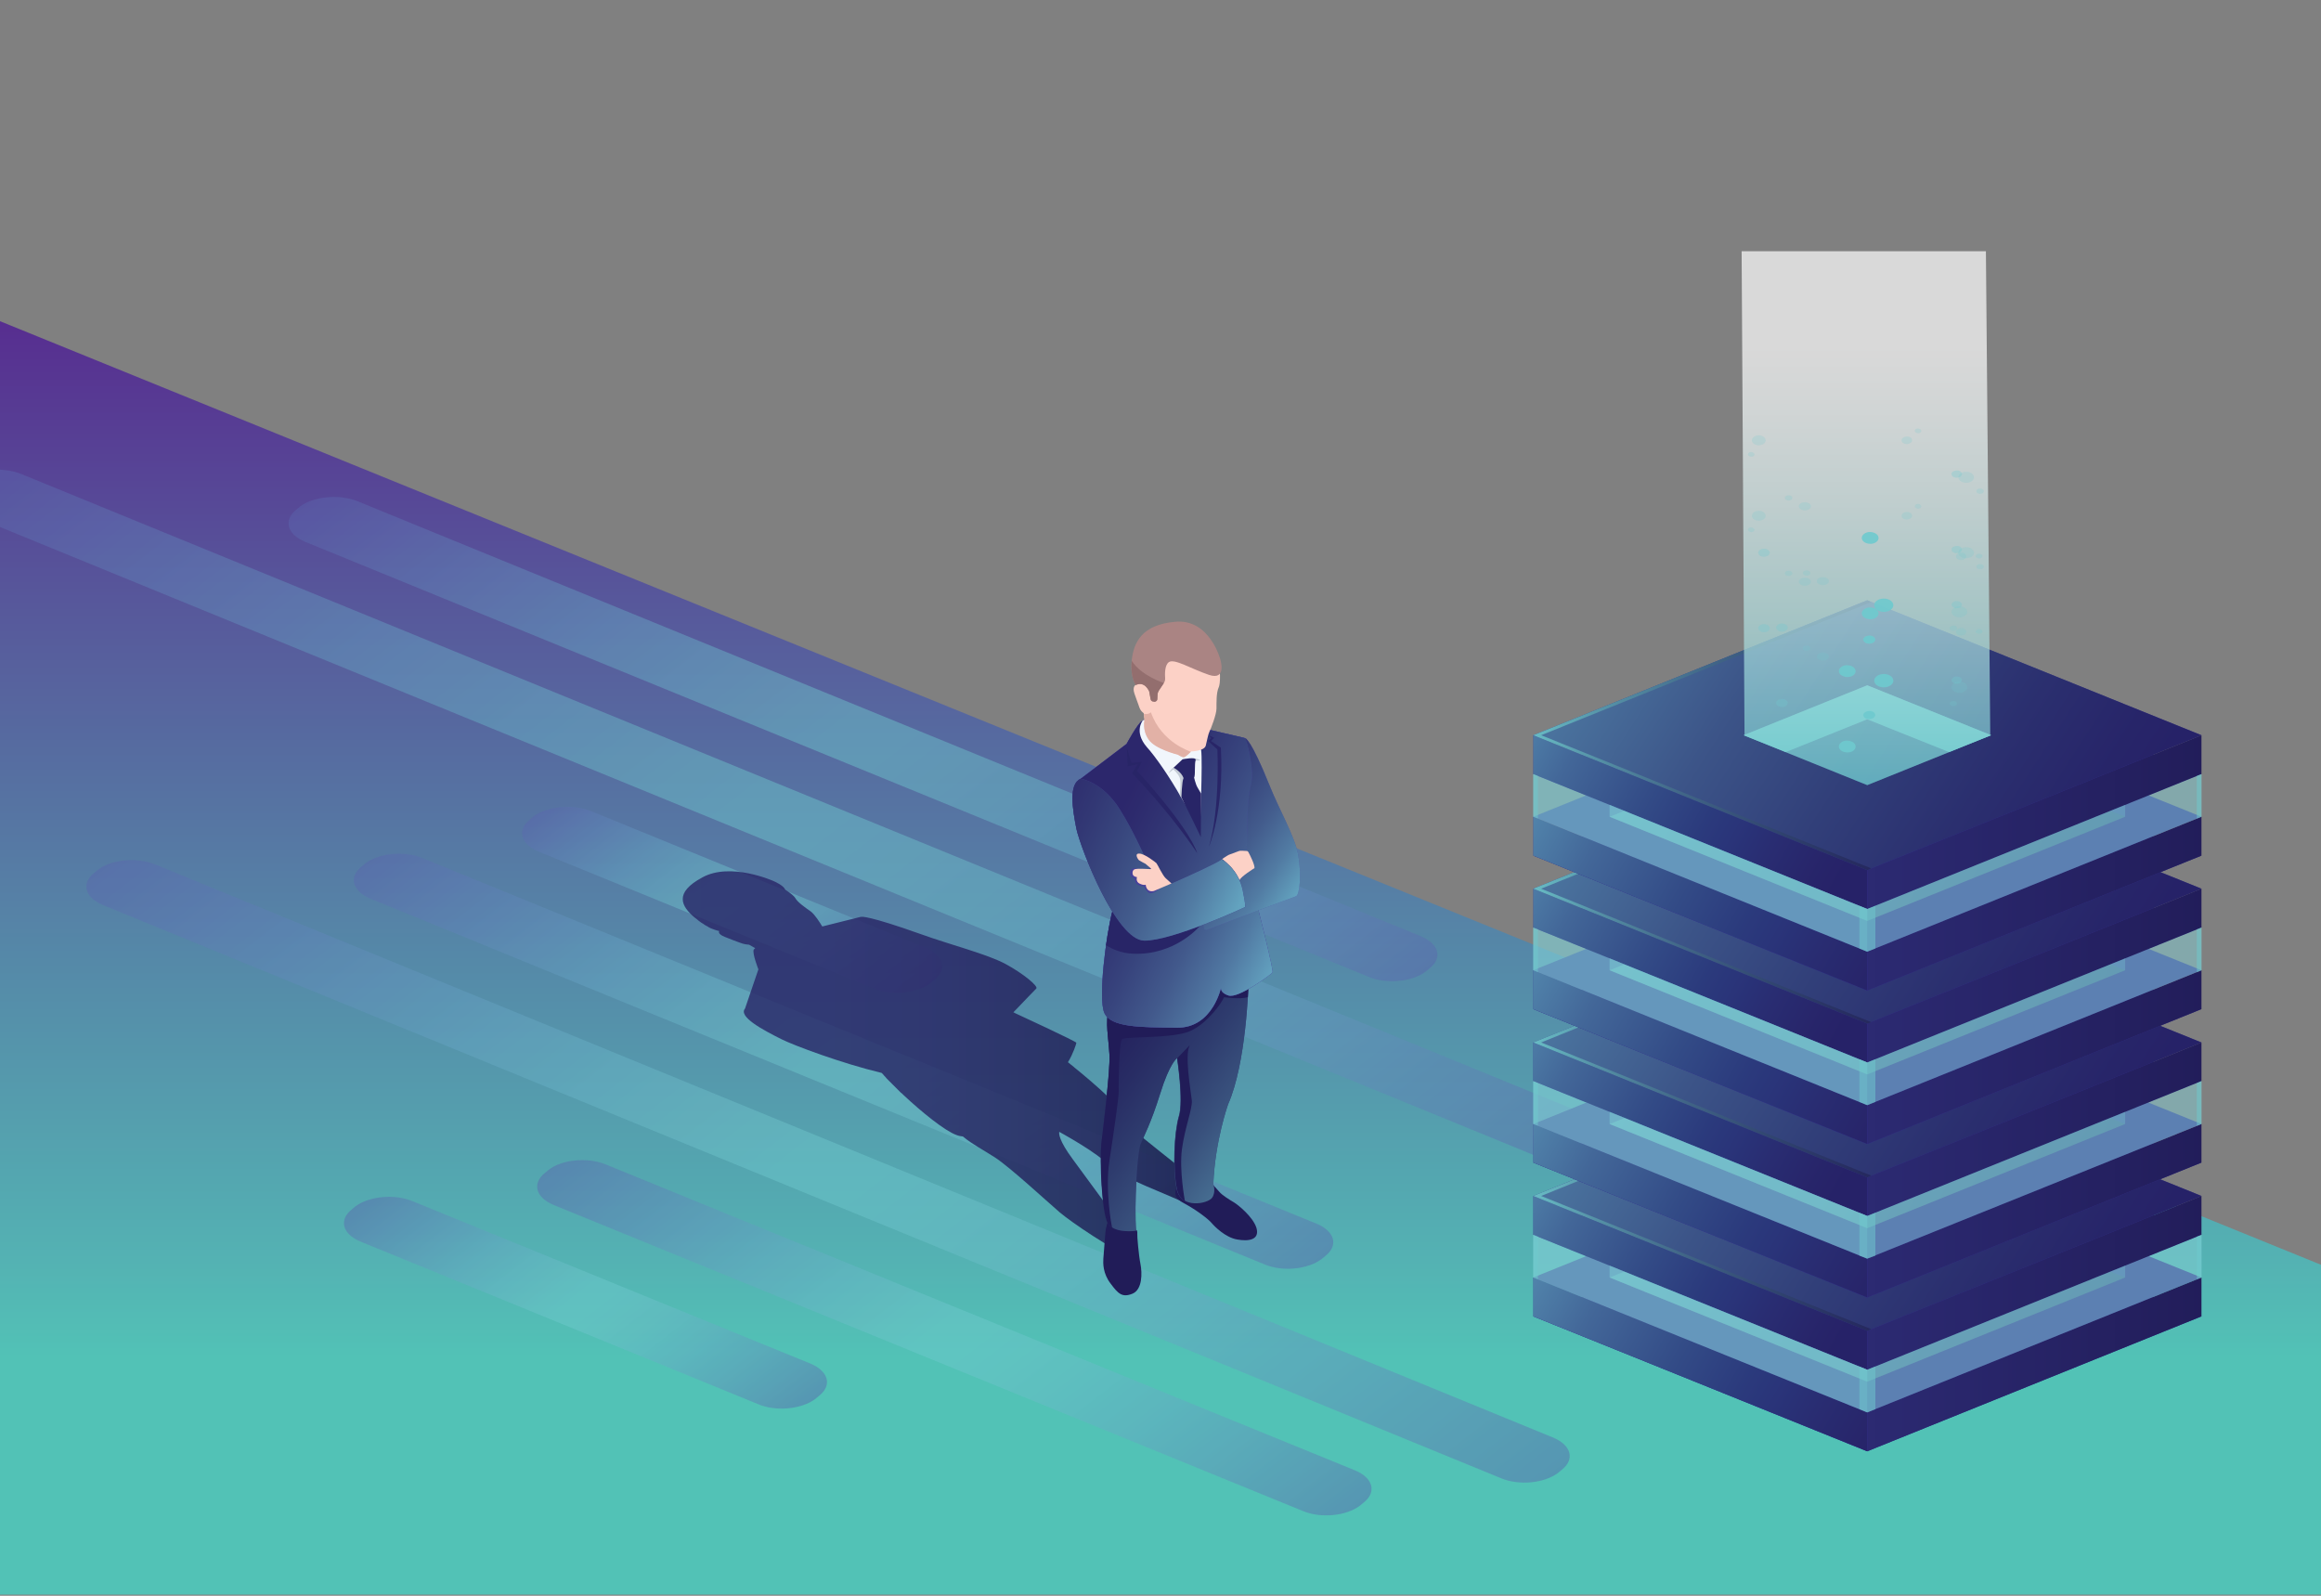 <?xml version="1.0" encoding="utf-8"?>
<!-- Generator: Adobe Illustrator 17.0.0, SVG Export Plug-In . SVG Version: 6.00 Build 0)  -->
<!DOCTYPE svg PUBLIC "-//W3C//DTD SVG 1.0//EN" "http://www.w3.org/TR/2001/REC-SVG-20010904/DTD/svg10.dtd">
<svg version="1.0" id="Layer_1" xmlns="http://www.w3.org/2000/svg" xmlns:xlink="http://www.w3.org/1999/xlink" x="0px" y="0px"
	 width="800px" height="550px" viewBox="0 0 800 550" style="enable-background:new 0 0 800 550;" xml:space="preserve">
<rect x="0" y="0" width="800" height="550" fill="#808080" stroke="none"/>
<g>
	<defs>
		<rect id="SVGID_1_" x="-0.3" y="-588.6" width="800.3" height="1138.2"/>
	</defs>
	<clipPath id="SVGID_2_">
		<use xlink:href="#SVGID_1_"  style="overflow:visible;"/>
	</clipPath>
	
		<linearGradient id="SVGID_3_" gradientUnits="userSpaceOnUse" x1="400.454" y1="110.931" x2="400.454" y2="467.877" gradientTransform="matrix(-1 0 0 1 800.303 0)">
		<stop  offset="0" style="stop-color:#572E90"/>
		<stop  offset="0.274" style="stop-color:#57589B"/>
		<stop  offset="0.906" style="stop-color:#54B2B3"/>
		<stop  offset="1" style="stop-color:#52C2B6"/>
	</linearGradient>
	<polygon style="clip-path:url(#SVGID_2_);fill:url(#SVGID_3_);" points="-18.7,567.4 818.4,567.4 818.4,443.4 -18.7,103.1 	"/>
</g>
<g style="opacity:0.7;">
	<defs>
		<filter id="Adobe_OpacityMaskFilter" filterUnits="userSpaceOnUse" x="118.5" y="412.5" width="166.5" height="73">
			<feFlood  style="flood-color:white;flood-opacity:1" result="back"/>
			<feBlend  in="SourceGraphic" in2="back" mode="normal"/>
		</filter>
	</defs>
	<mask maskUnits="userSpaceOnUse" x="118.5" y="412.5" width="166.5" height="73" id="SVGID_4_">
		<g style="filter:url(#Adobe_OpacityMaskFilter);">
			<defs>
				<filter id="Adobe_OpacityMaskFilter_1_" filterUnits="userSpaceOnUse" x="118.5" y="412.5" width="166.5" height="73">
					<feFlood  style="flood-color:white;flood-opacity:1" result="back"/>
					<feBlend  in="SourceGraphic" in2="back" mode="normal"/>
				</filter>
			</defs>
			<mask maskUnits="userSpaceOnUse" x="118.5" y="412.5" width="166.5" height="73" id="SVGID_4_">
				<g style="filter:url(#Adobe_OpacityMaskFilter_1_);">
				</g>
			</mask>
			
				<linearGradient id="SVGID_5_" gradientUnits="userSpaceOnUse" x1="-733.792" y1="1576.568" x2="-733.792" y2="1427.082" gradientTransform="matrix(0.791 -0.612 1.069 0.437 -823.215 -656.696)">
				<stop  offset="0" style="stop-color:#000000"/>
				<stop  offset="5.762670e-02" style="stop-color:#292929"/>
				<stop  offset="0.145" style="stop-color:#626262"/>
				<stop  offset="0.231" style="stop-color:#919191"/>
				<stop  offset="0.311" style="stop-color:#B6B6B6"/>
				<stop  offset="0.386" style="stop-color:#D0D0D0"/>
				<stop  offset="0.453" style="stop-color:#E0E0E0"/>
				<stop  offset="0.505" style="stop-color:#E6E6E6"/>
				<stop  offset="0.551" style="stop-color:#DEDEDE"/>
				<stop  offset="0.621" style="stop-color:#C9C9C9"/>
				<stop  offset="0.706" style="stop-color:#A7A7A7"/>
				<stop  offset="0.802" style="stop-color:#777777"/>
				<stop  offset="0.908" style="stop-color:#3B3B3B"/>
				<stop  offset="1" style="stop-color:#000000"/>
			</linearGradient>
			<path style="mask:url(#SVGID_4_);fill:url(#SVGID_5_);" d="M122.5,415.8l-1.2,1c-4.6,3.6-3.3,8.5,2.9,11.1L261.4,484
				c6.2,2.6,15,1.7,19.7-1.9l1.2-1c4.6-3.6,3.3-8.5-2.9-11.1L142.2,414C136,411.4,127.1,412.3,122.5,415.8z"/>
		</g>
	</mask>
	
		<linearGradient id="SVGID_6_" gradientUnits="userSpaceOnUse" x1="-733.792" y1="1576.568" x2="-733.792" y2="1427.082" gradientTransform="matrix(0.791 -0.612 1.069 0.437 -823.215 -656.696)">
		<stop  offset="0" style="stop-color:#5A64AD"/>
		<stop  offset="7.356028e-02" style="stop-color:#5E79B3"/>
		<stop  offset="0.175" style="stop-color:#6394BD"/>
		<stop  offset="0.272" style="stop-color:#67AAC5"/>
		<stop  offset="0.362" style="stop-color:#6BBBC9"/>
		<stop  offset="0.443" style="stop-color:#6EC5CC"/>
		<stop  offset="0.505" style="stop-color:#6ECACE"/>
		<stop  offset="0.562" style="stop-color:#6EC3CB"/>
		<stop  offset="0.648" style="stop-color:#6AB6C8"/>
		<stop  offset="0.753" style="stop-color:#65A1C2"/>
		<stop  offset="0.872" style="stop-color:#6084B8"/>
		<stop  offset="1" style="stop-color:#5A64AD"/>
	</linearGradient>
	<path style="opacity:0.66;fill:url(#SVGID_6_);" d="M122.5,415.8l-1.2,1c-4.6,3.6-3.3,8.5,2.9,11.1L261.4,484
		c6.2,2.6,15,1.7,19.7-1.9l1.2-1c4.6-3.6,3.3-8.5-2.9-11.1L142.2,414C136,411.4,127.1,412.3,122.5,415.8z"/>
	<defs>
		<filter id="Adobe_OpacityMaskFilter_2_" filterUnits="userSpaceOnUse" x="185.1" y="399.8" width="287.7" height="122.4">
			<feFlood  style="flood-color:white;flood-opacity:1" result="back"/>
			<feBlend  in="SourceGraphic" in2="back" mode="normal"/>
		</filter>
	</defs>
	<mask maskUnits="userSpaceOnUse" x="185.1" y="399.8" width="287.7" height="122.4" id="SVGID_7_">
		<g style="filter:url(#Adobe_OpacityMaskFilter_2_);">
			<defs>
				<filter id="Adobe_OpacityMaskFilter_3_" filterUnits="userSpaceOnUse" x="185.1" y="399.8" width="287.7" height="122.4">
					<feFlood  style="flood-color:white;flood-opacity:1" result="back"/>
					<feBlend  in="SourceGraphic" in2="back" mode="normal"/>
				</filter>
			</defs>
			<mask maskUnits="userSpaceOnUse" x="185.1" y="399.8" width="287.7" height="122.4" id="SVGID_7_">
				<g style="filter:url(#Adobe_OpacityMaskFilter_3_);">
				</g>
			</mask>
			
				<linearGradient id="SVGID_8_" gradientUnits="userSpaceOnUse" x1="-691.106" y1="1720.556" x2="-691.106" y2="1457.815" gradientTransform="matrix(0.791 -0.612 1.069 0.437 -823.215 -656.696)">
				<stop  offset="0" style="stop-color:#000000"/>
				<stop  offset="5.762670e-02" style="stop-color:#292929"/>
				<stop  offset="0.145" style="stop-color:#626262"/>
				<stop  offset="0.231" style="stop-color:#919191"/>
				<stop  offset="0.311" style="stop-color:#B6B6B6"/>
				<stop  offset="0.386" style="stop-color:#D0D0D0"/>
				<stop  offset="0.453" style="stop-color:#E0E0E0"/>
				<stop  offset="0.505" style="stop-color:#E6E6E6"/>
				<stop  offset="0.551" style="stop-color:#DEDEDE"/>
				<stop  offset="0.621" style="stop-color:#C9C9C9"/>
				<stop  offset="0.706" style="stop-color:#A7A7A7"/>
				<stop  offset="0.802" style="stop-color:#777777"/>
				<stop  offset="0.908" style="stop-color:#3B3B3B"/>
				<stop  offset="1" style="stop-color:#000000"/>
			</linearGradient>
			<path style="mask:url(#SVGID_7_);fill:url(#SVGID_8_);" d="M189.1,403.2l-1.2,1c-4.6,3.6-3.3,8.5,2.9,11.1l258.3,105.5
				c6.2,2.6,15,1.7,19.7-1.9l1.2-1c4.6-3.6,3.3-8.5-2.9-11.1L208.7,401.3C202.5,398.8,193.7,399.6,189.1,403.2z"/>
		</g>
	</mask>
	
		<linearGradient id="SVGID_9_" gradientUnits="userSpaceOnUse" x1="-691.106" y1="1720.556" x2="-691.106" y2="1457.815" gradientTransform="matrix(0.791 -0.612 1.069 0.437 -823.215 -656.696)">
		<stop  offset="0" style="stop-color:#5A64AD"/>
		<stop  offset="7.356028e-02" style="stop-color:#5E79B3"/>
		<stop  offset="0.175" style="stop-color:#6394BD"/>
		<stop  offset="0.272" style="stop-color:#67AAC5"/>
		<stop  offset="0.362" style="stop-color:#6BBBC9"/>
		<stop  offset="0.443" style="stop-color:#6EC5CC"/>
		<stop  offset="0.505" style="stop-color:#6ECACE"/>
		<stop  offset="0.562" style="stop-color:#6EC3CB"/>
		<stop  offset="0.648" style="stop-color:#6AB6C8"/>
		<stop  offset="0.753" style="stop-color:#65A1C2"/>
		<stop  offset="0.872" style="stop-color:#6084B8"/>
		<stop  offset="1" style="stop-color:#5A64AD"/>
	</linearGradient>
	<path style="opacity:0.66;fill:url(#SVGID_9_);" d="M189.1,403.2l-1.2,1c-4.6,3.6-3.3,8.5,2.9,11.1l258.3,105.5
		c6.2,2.6,15,1.7,19.7-1.9l1.2-1c4.6-3.6,3.3-8.5-2.9-11.1L208.7,401.3C202.5,398.8,193.7,399.6,189.1,403.2z"/>
	<defs>
		<filter id="Adobe_OpacityMaskFilter_4_" filterUnits="userSpaceOnUse" x="29.7" y="296.4" width="511.4" height="214.5">
			<feFlood  style="flood-color:white;flood-opacity:1" result="back"/>
			<feBlend  in="SourceGraphic" in2="back" mode="normal"/>
		</filter>
	</defs>
	<mask maskUnits="userSpaceOnUse" x="29.7" y="296.4" width="511.4" height="214.5" id="SVGID_10_">
		<g style="filter:url(#Adobe_OpacityMaskFilter_4_);">
			<defs>
				<filter id="Adobe_OpacityMaskFilter_5_" filterUnits="userSpaceOnUse" x="29.7" y="296.4" width="511.4" height="214.5">
					<feFlood  style="flood-color:white;flood-opacity:1" result="back"/>
					<feBlend  in="SourceGraphic" in2="back" mode="normal"/>
				</filter>
			</defs>
			<mask maskUnits="userSpaceOnUse" x="29.7" y="296.4" width="511.4" height="214.5" id="SVGID_10_">
				<g style="filter:url(#Adobe_OpacityMaskFilter_5_);">
				</g>
			</mask>
			
				<linearGradient id="SVGID_11_" gradientUnits="userSpaceOnUse" x1="-648.843" y1="1753.516" x2="-648.843" y2="1280.957" gradientTransform="matrix(0.791 -0.612 1.069 0.437 -823.215 -656.696)">
				<stop  offset="0" style="stop-color:#000000"/>
				<stop  offset="5.762670e-02" style="stop-color:#292929"/>
				<stop  offset="0.145" style="stop-color:#626262"/>
				<stop  offset="0.231" style="stop-color:#919191"/>
				<stop  offset="0.311" style="stop-color:#B6B6B6"/>
				<stop  offset="0.386" style="stop-color:#D0D0D0"/>
				<stop  offset="0.453" style="stop-color:#E0E0E0"/>
				<stop  offset="0.505" style="stop-color:#E6E6E6"/>
				<stop  offset="0.551" style="stop-color:#DEDEDE"/>
				<stop  offset="0.621" style="stop-color:#C9C9C9"/>
				<stop  offset="0.706" style="stop-color:#A7A7A7"/>
				<stop  offset="0.802" style="stop-color:#777777"/>
				<stop  offset="0.908" style="stop-color:#3B3B3B"/>
				<stop  offset="1" style="stop-color:#000000"/>
			</linearGradient>
			<path style="mask:url(#SVGID_10_);fill:url(#SVGID_11_);" d="M33.7,299.8l-1.2,1c-4.6,3.6-3.3,8.5,2.9,11.1l482,197.6
				c6.2,2.6,15,1.7,19.7-1.9l1.2-1c4.6-3.6,3.3-8.5-2.9-11.1l-482-197.6C47.2,295.4,38.4,296.2,33.7,299.8z"/>
		</g>
	</mask>
	
		<linearGradient id="SVGID_12_" gradientUnits="userSpaceOnUse" x1="-648.843" y1="1753.516" x2="-648.843" y2="1280.957" gradientTransform="matrix(0.791 -0.612 1.069 0.437 -823.215 -656.696)">
		<stop  offset="0" style="stop-color:#5A64AD"/>
		<stop  offset="7.356028e-02" style="stop-color:#5E79B3"/>
		<stop  offset="0.175" style="stop-color:#6394BD"/>
		<stop  offset="0.272" style="stop-color:#67AAC5"/>
		<stop  offset="0.362" style="stop-color:#6BBBC9"/>
		<stop  offset="0.443" style="stop-color:#6EC5CC"/>
		<stop  offset="0.505" style="stop-color:#6ECACE"/>
		<stop  offset="0.562" style="stop-color:#6EC3CB"/>
		<stop  offset="0.648" style="stop-color:#6AB6C8"/>
		<stop  offset="0.753" style="stop-color:#65A1C2"/>
		<stop  offset="0.872" style="stop-color:#6084B8"/>
		<stop  offset="1" style="stop-color:#5A64AD"/>
	</linearGradient>
	<path style="opacity:0.66;fill:url(#SVGID_12_);" d="M33.7,299.8l-1.2,1c-4.6,3.6-3.3,8.5,2.9,11.1l482,197.6
		c6.2,2.6,15,1.7,19.7-1.9l1.2-1c4.6-3.6,3.3-8.5-2.9-11.1l-482-197.6C47.2,295.4,38.4,296.2,33.7,299.8z"/>
	<defs>
		<filter id="Adobe_OpacityMaskFilter_6_" filterUnits="userSpaceOnUse" x="-16.3" y="161.9" width="571" height="238.7">
			<feFlood  style="flood-color:white;flood-opacity:1" result="back"/>
			<feBlend  in="SourceGraphic" in2="back" mode="normal"/>
		</filter>
	</defs>
	<mask maskUnits="userSpaceOnUse" x="-16.3" y="161.9" width="571" height="238.7" id="SVGID_13_">
		<g style="filter:url(#Adobe_OpacityMaskFilter_6_);">
			<defs>
				<filter id="Adobe_OpacityMaskFilter_7_" filterUnits="userSpaceOnUse" x="-16.3" y="161.9" width="571" height="238.7">
					<feFlood  style="flood-color:white;flood-opacity:1" result="back"/>
					<feBlend  in="SourceGraphic" in2="back" mode="normal"/>
				</filter>
			</defs>
			<mask maskUnits="userSpaceOnUse" x="-16.3" y="161.9" width="571" height="238.7" id="SVGID_13_">
				<g style="filter:url(#Adobe_OpacityMaskFilter_7_);">
				</g>
			</mask>
			
				<linearGradient id="SVGID_14_" gradientUnits="userSpaceOnUse" x1="-525.009" y1="1674.603" x2="-525.009" y2="1146.385" gradientTransform="matrix(0.791 -0.612 1.069 0.437 -823.215 -656.696)">
				<stop  offset="0" style="stop-color:#000000"/>
				<stop  offset="5.762670e-02" style="stop-color:#292929"/>
				<stop  offset="0.145" style="stop-color:#626262"/>
				<stop  offset="0.231" style="stop-color:#919191"/>
				<stop  offset="0.311" style="stop-color:#B6B6B6"/>
				<stop  offset="0.386" style="stop-color:#D0D0D0"/>
				<stop  offset="0.453" style="stop-color:#E0E0E0"/>
				<stop  offset="0.505" style="stop-color:#E6E6E6"/>
				<stop  offset="0.551" style="stop-color:#DEDEDE"/>
				<stop  offset="0.621" style="stop-color:#C9C9C9"/>
				<stop  offset="0.706" style="stop-color:#A7A7A7"/>
				<stop  offset="0.802" style="stop-color:#777777"/>
				<stop  offset="0.908" style="stop-color:#3B3B3B"/>
				<stop  offset="1" style="stop-color:#000000"/>
			</linearGradient>
			<path style="mask:url(#SVGID_13_);fill:url(#SVGID_14_);" d="M-12.3,165.2l-1.2,1c-4.6,3.6-3.3,8.5,2.9,11.1l541.7,221.8
				c6.2,2.6,15,1.7,19.7-1.9l1.2-1c4.6-3.6,3.3-8.5-2.9-11.1L7.4,163.4C1.1,160.8-7.7,161.6-12.3,165.2z"/>
		</g>
	</mask>
	
		<linearGradient id="SVGID_15_" gradientUnits="userSpaceOnUse" x1="-525.009" y1="1674.603" x2="-525.009" y2="1146.385" gradientTransform="matrix(0.791 -0.612 1.069 0.437 -823.215 -656.696)">
		<stop  offset="0" style="stop-color:#5A64AD"/>
		<stop  offset="7.356028e-02" style="stop-color:#5E79B3"/>
		<stop  offset="0.175" style="stop-color:#6394BD"/>
		<stop  offset="0.272" style="stop-color:#67AAC5"/>
		<stop  offset="0.362" style="stop-color:#6BBBC9"/>
		<stop  offset="0.443" style="stop-color:#6EC5CC"/>
		<stop  offset="0.505" style="stop-color:#6ECACE"/>
		<stop  offset="0.562" style="stop-color:#6EC3CB"/>
		<stop  offset="0.648" style="stop-color:#6AB6C8"/>
		<stop  offset="0.753" style="stop-color:#65A1C2"/>
		<stop  offset="0.872" style="stop-color:#6084B8"/>
		<stop  offset="1" style="stop-color:#5A64AD"/>
	</linearGradient>
	<path style="opacity:0.66;fill:url(#SVGID_15_);" d="M-12.3,165.2l-1.2,1c-4.6,3.6-3.3,8.5,2.9,11.1l541.7,221.8
		c6.2,2.6,15,1.7,19.7-1.9l1.2-1c4.6-3.6,3.3-8.5-2.9-11.1L7.4,163.4C1.1,160.8-7.7,161.6-12.3,165.2z"/>
	<defs>
		<filter id="Adobe_OpacityMaskFilter_8_" filterUnits="userSpaceOnUse" x="99.4" y="171.3" width="396.1" height="166.9">
			<feFlood  style="flood-color:white;flood-opacity:1" result="back"/>
			<feBlend  in="SourceGraphic" in2="back" mode="normal"/>
		</filter>
	</defs>
	<mask maskUnits="userSpaceOnUse" x="99.4" y="171.3" width="396.1" height="166.9" id="SVGID_16_">
		<g style="filter:url(#Adobe_OpacityMaskFilter_8_);">
			<defs>
				<filter id="Adobe_OpacityMaskFilter_9_" filterUnits="userSpaceOnUse" x="99.4" y="171.3" width="396.1" height="166.9">
					<feFlood  style="flood-color:white;flood-opacity:1" result="back"/>
					<feBlend  in="SourceGraphic" in2="back" mode="normal"/>
				</filter>
			</defs>
			<mask maskUnits="userSpaceOnUse" x="99.4" y="171.3" width="396.1" height="166.9" id="SVGID_16_">
				<g style="filter:url(#Adobe_OpacityMaskFilter_9_);">
				</g>
			</mask>
			
				<linearGradient id="SVGID_17_" gradientUnits="userSpaceOnUse" x1="-484.365" y1="1588.959" x2="-484.365" y2="1224.666" gradientTransform="matrix(0.791 -0.612 1.069 0.437 -823.215 -656.696)">
				<stop  offset="0" style="stop-color:#000000"/>
				<stop  offset="5.762670e-02" style="stop-color:#292929"/>
				<stop  offset="0.145" style="stop-color:#626262"/>
				<stop  offset="0.231" style="stop-color:#919191"/>
				<stop  offset="0.311" style="stop-color:#B6B6B6"/>
				<stop  offset="0.386" style="stop-color:#D0D0D0"/>
				<stop  offset="0.453" style="stop-color:#E0E0E0"/>
				<stop  offset="0.505" style="stop-color:#E6E6E6"/>
				<stop  offset="0.551" style="stop-color:#DEDEDE"/>
				<stop  offset="0.621" style="stop-color:#C9C9C9"/>
				<stop  offset="0.706" style="stop-color:#A7A7A7"/>
				<stop  offset="0.802" style="stop-color:#777777"/>
				<stop  offset="0.908" style="stop-color:#3B3B3B"/>
				<stop  offset="1" style="stop-color:#000000"/>
			</linearGradient>
			<path style="mask:url(#SVGID_16_);fill:url(#SVGID_17_);" d="M103.4,174.6l-1.2,1c-4.6,3.6-3.3,8.5,2.9,11.1l366.7,150
				c6.2,2.6,15,1.7,19.7-1.9l1.2-1c4.6-3.6,3.3-8.5-2.9-11.1l-366.7-150C116.8,170.2,108,171.1,103.4,174.6z"/>
		</g>
	</mask>
	
		<linearGradient id="SVGID_18_" gradientUnits="userSpaceOnUse" x1="-484.365" y1="1588.959" x2="-484.365" y2="1224.666" gradientTransform="matrix(0.791 -0.612 1.069 0.437 -823.215 -656.696)">
		<stop  offset="0" style="stop-color:#5A64AD"/>
		<stop  offset="7.356028e-02" style="stop-color:#5E79B3"/>
		<stop  offset="0.175" style="stop-color:#6394BD"/>
		<stop  offset="0.272" style="stop-color:#67AAC5"/>
		<stop  offset="0.362" style="stop-color:#6BBBC9"/>
		<stop  offset="0.443" style="stop-color:#6EC5CC"/>
		<stop  offset="0.505" style="stop-color:#6ECACE"/>
		<stop  offset="0.562" style="stop-color:#6EC3CB"/>
		<stop  offset="0.648" style="stop-color:#6AB6C8"/>
		<stop  offset="0.753" style="stop-color:#65A1C2"/>
		<stop  offset="0.872" style="stop-color:#6084B8"/>
		<stop  offset="1" style="stop-color:#5A64AD"/>
	</linearGradient>
	<path style="opacity:0.66;fill:url(#SVGID_18_);" d="M103.4,174.6l-1.2,1c-4.6,3.6-3.3,8.5,2.9,11.1l366.7,150
		c6.2,2.6,15,1.7,19.7-1.9l1.2-1c4.6-3.6,3.3-8.5-2.9-11.1l-366.7-150C116.8,170.2,108,171.1,103.4,174.6z"/>
	<defs>
		<filter id="Adobe_OpacityMaskFilter_10_" filterUnits="userSpaceOnUse" x="121.9" y="294.2" width="337.7" height="143">
			<feFlood  style="flood-color:white;flood-opacity:1" result="back"/>
			<feBlend  in="SourceGraphic" in2="back" mode="normal"/>
		</filter>
	</defs>
	<mask maskUnits="userSpaceOnUse" x="121.9" y="294.2" width="337.7" height="143" id="SVGID_19_">
		<g style="filter:url(#Adobe_OpacityMaskFilter_10_);">
			<defs>
				<filter id="Adobe_OpacityMaskFilter_11_" filterUnits="userSpaceOnUse" x="121.9" y="294.2" width="337.7" height="143">
					<feFlood  style="flood-color:white;flood-opacity:1" result="back"/>
					<feBlend  in="SourceGraphic" in2="back" mode="normal"/>
				</filter>
			</defs>
			<mask maskUnits="userSpaceOnUse" x="121.9" y="294.2" width="337.7" height="143" id="SVGID_19_">
				<g style="filter:url(#Adobe_OpacityMaskFilter_11_);">
				</g>
			</mask>
			
				<linearGradient id="SVGID_20_" gradientUnits="userSpaceOnUse" x1="-605.938" y1="1645.249" x2="-605.938" y2="1335.633" gradientTransform="matrix(0.791 -0.612 1.069 0.437 -823.215 -656.696)">
				<stop  offset="0" style="stop-color:#000000"/>
				<stop  offset="5.762670e-02" style="stop-color:#292929"/>
				<stop  offset="0.145" style="stop-color:#626262"/>
				<stop  offset="0.231" style="stop-color:#919191"/>
				<stop  offset="0.311" style="stop-color:#B6B6B6"/>
				<stop  offset="0.386" style="stop-color:#D0D0D0"/>
				<stop  offset="0.453" style="stop-color:#E0E0E0"/>
				<stop  offset="0.505" style="stop-color:#E6E6E6"/>
				<stop  offset="0.551" style="stop-color:#DEDEDE"/>
				<stop  offset="0.621" style="stop-color:#C9C9C9"/>
				<stop  offset="0.706" style="stop-color:#A7A7A7"/>
				<stop  offset="0.802" style="stop-color:#777777"/>
				<stop  offset="0.908" style="stop-color:#3B3B3B"/>
				<stop  offset="1" style="stop-color:#000000"/>
			</linearGradient>
			<path style="mask:url(#SVGID_19_);fill:url(#SVGID_20_);" d="M125.9,297.6l-1.2,1c-4.6,3.6-3.3,8.5,2.9,11.1l308.3,126.1
				c6.2,2.6,15,1.7,19.7-1.9l1.2-1c4.6-3.6,3.3-8.5-2.9-11.1L145.5,295.7C139.3,293.2,130.5,294,125.9,297.6z"/>
		</g>
	</mask>
	
		<linearGradient id="SVGID_21_" gradientUnits="userSpaceOnUse" x1="-605.938" y1="1645.249" x2="-605.938" y2="1335.633" gradientTransform="matrix(0.791 -0.612 1.069 0.437 -823.215 -656.696)">
		<stop  offset="0" style="stop-color:#5A64AD"/>
		<stop  offset="7.356028e-02" style="stop-color:#5E79B3"/>
		<stop  offset="0.175" style="stop-color:#6394BD"/>
		<stop  offset="0.272" style="stop-color:#67AAC5"/>
		<stop  offset="0.362" style="stop-color:#6BBBC9"/>
		<stop  offset="0.443" style="stop-color:#6EC5CC"/>
		<stop  offset="0.505" style="stop-color:#6ECACE"/>
		<stop  offset="0.562" style="stop-color:#6EC3CB"/>
		<stop  offset="0.648" style="stop-color:#6AB6C8"/>
		<stop  offset="0.753" style="stop-color:#65A1C2"/>
		<stop  offset="0.872" style="stop-color:#6084B8"/>
		<stop  offset="1" style="stop-color:#5A64AD"/>
	</linearGradient>
	<path style="opacity:0.66;fill:url(#SVGID_21_);" d="M125.9,297.6l-1.2,1c-4.6,3.6-3.3,8.5,2.9,11.1l308.3,126.1
		c6.2,2.6,15,1.7,19.7-1.9l1.2-1c4.6-3.6,3.3-8.5-2.9-11.1L145.5,295.7C139.3,293.2,130.5,294,125.9,297.6z"/>
	<defs>
		<filter id="Adobe_OpacityMaskFilter_12_" filterUnits="userSpaceOnUse" x="179.9" y="278.1" width="144.9" height="64.1">
			<feFlood  style="flood-color:white;flood-opacity:1" result="back"/>
			<feBlend  in="SourceGraphic" in2="back" mode="normal"/>
		</filter>
	</defs>
	<mask maskUnits="userSpaceOnUse" x="179.9" y="278.1" width="144.9" height="64.1" id="SVGID_22_">
		<g style="filter:url(#Adobe_OpacityMaskFilter_12_);">
			<defs>
				<filter id="Adobe_OpacityMaskFilter_13_" filterUnits="userSpaceOnUse" x="179.9" y="278.1" width="144.9" height="64.1">
					<feFlood  style="flood-color:white;flood-opacity:1" result="back"/>
					<feBlend  in="SourceGraphic" in2="back" mode="normal"/>
				</filter>
			</defs>
			<mask maskUnits="userSpaceOnUse" x="179.9" y="278.1" width="144.9" height="64.1" id="SVGID_22_">
				<g style="filter:url(#Adobe_OpacityMaskFilter_13_);">
				</g>
			</mask>
			
				<linearGradient id="SVGID_23_" gradientUnits="userSpaceOnUse" x1="-563.317" y1="1487.652" x2="-563.317" y2="1358.402" gradientTransform="matrix(0.791 -0.612 1.069 0.437 -823.215 -656.696)">
				<stop  offset="0" style="stop-color:#000000"/>
				<stop  offset="5.762670e-02" style="stop-color:#292929"/>
				<stop  offset="0.145" style="stop-color:#626262"/>
				<stop  offset="0.231" style="stop-color:#919191"/>
				<stop  offset="0.311" style="stop-color:#B6B6B6"/>
				<stop  offset="0.386" style="stop-color:#D0D0D0"/>
				<stop  offset="0.453" style="stop-color:#E0E0E0"/>
				<stop  offset="0.505" style="stop-color:#E6E6E6"/>
				<stop  offset="0.551" style="stop-color:#DEDEDE"/>
				<stop  offset="0.621" style="stop-color:#C9C9C9"/>
				<stop  offset="0.706" style="stop-color:#A7A7A7"/>
				<stop  offset="0.802" style="stop-color:#777777"/>
				<stop  offset="0.908" style="stop-color:#3B3B3B"/>
				<stop  offset="1" style="stop-color:#000000"/>
			</linearGradient>
			<path style="mask:url(#SVGID_22_);fill:url(#SVGID_23_);" d="M183.9,281.4l-1.2,1c-4.6,3.6-3.3,8.5,2.9,11.1l115.5,47.2
				c6.2,2.6,15,1.7,19.7-1.9l1.2-1c4.6-3.6,3.3-8.5-2.9-11.1l-115.5-47.2C197.3,277,188.5,277.9,183.9,281.4z"/>
		</g>
	</mask>
	
		<linearGradient id="SVGID_24_" gradientUnits="userSpaceOnUse" x1="-563.317" y1="1487.652" x2="-563.317" y2="1358.402" gradientTransform="matrix(0.791 -0.612 1.069 0.437 -823.215 -656.696)">
		<stop  offset="0" style="stop-color:#5A64AD"/>
		<stop  offset="7.356028e-02" style="stop-color:#5E79B3"/>
		<stop  offset="0.175" style="stop-color:#6394BD"/>
		<stop  offset="0.272" style="stop-color:#67AAC5"/>
		<stop  offset="0.362" style="stop-color:#6BBBC9"/>
		<stop  offset="0.443" style="stop-color:#6EC5CC"/>
		<stop  offset="0.505" style="stop-color:#6ECACE"/>
		<stop  offset="0.562" style="stop-color:#6EC3CB"/>
		<stop  offset="0.648" style="stop-color:#6AB6C8"/>
		<stop  offset="0.753" style="stop-color:#65A1C2"/>
		<stop  offset="0.872" style="stop-color:#6084B8"/>
		<stop  offset="1" style="stop-color:#5A64AD"/>
	</linearGradient>
	<path style="opacity:0.66;fill:url(#SVGID_24_);" d="M183.9,281.4l-1.2,1c-4.6,3.6-3.3,8.5,2.9,11.1l115.5,47.2
		c6.2,2.6,15,1.7,19.7-1.9l1.2-1c4.6-3.6,3.3-8.5-2.9-11.1l-115.5-47.2C197.3,277,188.5,277.9,183.9,281.4z"/>
</g>
<g>
	
		<linearGradient id="SVGID_25_" gradientUnits="userSpaceOnUse" x1="2920.386" y1="367.865" x2="3099.446" y2="367.865" gradientTransform="matrix(-1 0 0 1 3334.711 0)">
		<stop  offset="0" style="stop-color:#140E43"/>
		<stop  offset="6.924868e-03" style="stop-color:#140E43"/>
		<stop  offset="0.161" style="stop-color:#1C1850"/>
		<stop  offset="0.326" style="stop-color:#221E5A"/>
		<stop  offset="0.507" style="stop-color:#262262"/>
		<stop  offset="0.713" style="stop-color:#282466"/>
		<stop  offset="1" style="stop-color:#282567"/>
	</linearGradient>
	<path style="opacity:0.8;fill:url(#SVGID_25_);" d="M242.1,302.4c9.8-5.4,24.6,1.3,24.6,1.3s3.5,1.5,3.9,2.9
		c2.1,1.3,3.3,2.5,3.5,2.9c0.7,1.4,3.7,3.5,5.3,4.6c1.4,1,3.3,4,4,5.2l0.1,0c0,0,9.6-2.4,12.8-3.2c0.2-0.1,0.4-0.1,0.7-0.1
		c0,0,0,0,0,0s2-0.6,20.5,6c10.3,3.7,22.6,6.8,29,10.2c6.3,3.4,11.4,7.7,10.7,8.5c-0.4,0.4-3.9,4-7.9,8.2l0.8,0.4
		c0,0,20.8,9.6,20.9,10.1c0,0.3-1.1,3.8-2.9,6.7c0.5,0.4,1.2,1,2.1,1.7c0,0,0.1,0.1,0.1,0.1l0,0c6.2,5,19.3,16.1,23.7,24.3
		c0,0,9.1,7.4,20.7,16.4l-3.6,7.2c-6.9-3.5-26.4-10.5-29.1-14.2c-2.8-3.8-16.9-11.5-16.9-11.5s0,0,0,0.1c-0.1,0.5-0.2,2.8,4.7,9.4
		c5.6,7.6,14.8,20.1,16.2,22.3l5.4,13.5c-1.2-1-1.9-2-2.2-2.5c-5.5-1.9-19.9-11.6-24-15.1c-4.3-3.7-17.3-15.7-22.3-18.9
		c-4-2.6-7.8-4.5-11-7.2c-0.8-0.1-1.5-0.2-2.2-0.5c-4-1.4-12-7.9-18.3-13.8c0,0,0,0,0,0c-0.1-0.1-0.2-0.2-0.3-0.3
		c-0.2-0.2-0.4-0.4-0.6-0.5c-0.4-0.4-0.8-0.8-1.2-1.2c-0.1-0.1-0.3-0.3-0.4-0.4c-0.4-0.4-0.8-0.8-1.1-1.1c-0.1-0.1-0.3-0.3-0.4-0.4
		c-0.4-0.4-0.8-0.8-1.2-1.2c0,0-0.1-0.1-0.1-0.1c-0.4-0.4-0.7-0.7-1-1.1c-0.1-0.1-0.2-0.2-0.3-0.3c-0.3-0.4-0.6-0.7-0.9-1
		c0,0,0,0,0,0c-13.8-3.3-30.3-9.5-34.5-11.6c-6.6-3.3-15-7.8-12.6-10.6l4.6-13.5c0,0-2.2-5.6-1.6-6.8c0.1-0.1,0.1-0.2,0.2-0.2l0,0
		c0,0,0,0,0.1-0.1c0-0.1,0.1-0.1,0.1-0.1c0,0,0,0,0,0c0,0,0.1-0.1,0.1-0.1l0,0l-2.1-1.2c-1.8-0.1-2.6-0.5-4-1
		c-1.3-0.5-1.7-0.6-4.4-1.7c-2.7-1.1-1.9-2-1.9-2s-1-0.2-2.5-0.8l0,0c-0.3-0.1-0.7-0.3-1.1-0.5c0,0-0.1,0-0.1-0.1
		c-0.3-0.2-0.7-0.4-1.1-0.6c-0.1-0.1-0.2-0.1-0.3-0.2c-0.3-0.2-0.7-0.5-1.1-0.7c-0.1-0.1-0.3-0.2-0.4-0.3c-0.3-0.2-0.7-0.5-1-0.8
		c-0.1-0.1-0.3-0.2-0.4-0.3c0,0,0,0,0,0c-0.1-0.1-0.2-0.2-0.4-0.3C234.8,312.4,232.2,307.7,242.1,302.4z"/>
	<g>
		<g>
			<path style="fill:#211C58;" d="M418.3,408.6c0,0,1,1,2,2.2c1,1.2,3.8,2.9,5,3.6c1.2,0.7,6.6,4.9,7.8,8.9c1.1,4.1-2.8,4.6-6.7,3.9
				c-4-0.7-7.7-4.4-8.8-5.7c-1.1-1.3-4.9-4.3-9.7-6.9c-4.9-2.5-1.9-5.9-1.9-5.9L418.3,408.6z"/>
			<path style="fill:#211C58;" d="M382,420.7c0,0-0.8,1.8-1,4.2c-0.2,2.4-0.6,7.5-0.7,8.9c-0.1,1.5-0.2,5.1,2.5,8.6
				c2.6,3.5,4,4.9,7.5,3.5c3.5-1.4,3.4-7.2,2.8-10.2c-0.6-3-1.2-9.8-1.1-10.5c0.1-0.7-0.2-1.2-0.2-1.2L382,420.7z"/>
			<path style="fill:#282567;" d="M430.3,339.5c0,0-0.7,26.9-7,41.1c0,0-4.5,12.6-5.1,27.5c0,0,1,2.6-0.4,4.7
				c-1.5,2.1-10.7,4-12.2-2.9c-1.5-6.9-0.9-19.7,0.7-25.1c1.7-5.4-0.6-20.1-0.6-20.1s-2.5,1.6-5.8,12.2c-3.3,10.6-5.7,14.7-6.8,17.6
				c-1.1,2.9-2.2,20.9-1.5,29.7c0,0-7.4,1.1-9.6-2.5c-2.2-3.6-2.9-22-2.3-27.8c0.5-5.9,3-24.7,2.7-30.5c-0.3-5.8-1.5-10.5-0.2-16.4
				c1.3-5.8,40.6-18.7,40.6-18.7L430.3,339.5z"/>
			
				<linearGradient id="SVGID_26_" gradientUnits="userSpaceOnUse" x1="2957.48" y1="356.666" x2="2889.284" y2="406.733" gradientTransform="matrix(-1 0 0 1 3334.711 0)">
				<stop  offset="0" style="stop-color:#211C58"/>
				<stop  offset="8.509818e-02" style="stop-color:#23225B"/>
				<stop  offset="0.221" style="stop-color:#283063"/>
				<stop  offset="0.391" style="stop-color:#314671"/>
				<stop  offset="0.588" style="stop-color:#406486"/>
				<stop  offset="0.804" style="stop-color:#5591A6"/>
				<stop  offset="1" style="stop-color:#6ECACE"/>
			</linearGradient>
			<path style="opacity:0.7;fill:url(#SVGID_26_);" d="M430.3,339.5c0,0-0.7,26.9-7,41.1c0,0-4.5,12.6-5.1,27.5c0,0,1,2.6-0.4,4.7
				c-1.5,2.1-10.7,4-12.2-2.9c-1.5-6.9-0.9-19.7,0.7-25.1c1.7-5.4-0.6-20.1-0.6-20.1s-2.5,1.6-5.8,12.2c-3.3,10.6-5.7,14.7-6.8,17.6
				c-1.1,2.9-2.2,20.9-1.5,29.7c0,0-7.4,1.1-9.6-2.5c-2.2-3.6-2.9-22-2.3-27.8c0.5-5.9,3-24.7,2.7-30.5c-0.3-5.8-1.5-10.5-0.2-16.4
				c1.3-5.8,40.6-18.7,40.6-18.7L430.3,339.5z"/>
			<path style="fill:#211C58;" d="M382.4,363.4c-0.3-5.8-1.5-10.5-0.2-16.4c0.5-2.2,6.4-5.4,13.5-8.5c12-1.1,27.3-2.4,28.3-2.2
				c0.9,0.1,3.4,1.1,5.5,1.9l0.8,1.2c0,0,0,1.6-0.2,4.3c-2.8,0.8-8.2,0-8.2,0c-0.8,1.9-5.4,8.6-11.3,11.5c-5.8,2.9-22.9,1.9-23.9,3
				c-1,1.1-1.2,15.8-1.1,17.7c0.1,1.9-1.6,13.6-3.2,24.1c-1.6,10.2,0.8,22.7,0.9,23.1c-0.6-0.4-1-0.8-1.4-1.3
				c-2.2-3.6-2.9-22-2.3-27.8C380.3,388,382.8,369.2,382.4,363.4z"/>
			<path style="fill:#47419A;" d="M417.2,251.6c0,0,8.7,2,11.6,2.7c0.5,0.1,0.9,0.5,1.1,0.9c0.8,2.1,3,8.8,1.4,18.5
				c-2,11.9-1.3,20-1.3,20l4,21c0,0,5.1,20,4.6,20.5c-0.4,0.5-11.7,9.1-15.2,7.9c-3.5-1.2-2.4-3.2-2.4-3.2s-2.8,14.5-15.4,14.3
				c-12.6-0.1-22.9-0.1-25-5.2c-2.1-5.1,0.6-26.5,2.8-34.9c2.2-8.5,7.5-25.3,7.5-25.3l-18.4-20.4l15.8-12c0,0,3.8-7,5.3-7.9
				s2.4-0.1,2.4-0.1L417.2,251.6z"/>
			<path style="fill:#47419A;" d="M417.2,251.6c0,0,8.7,2,11.6,2.7c0.5,0.1,0.9,0.5,1.1,0.9c0.8,2.1,3,8.8,1.4,18.5
				c-2,11.9-1.3,20-1.3,20l4,21c0,0,5.1,20,4.6,20.5c-0.4,0.5-11.7,9.1-15.2,7.9c-3.5-1.2-2.4-3.2-2.4-3.2s-2.8,14.5-15.4,14.3
				c-12.6-0.1-22.9-0.1-25-5.2c-2.1-5.1,0.6-26.5,2.8-34.9c2.2-8.5,7.5-25.3,7.5-25.3l-18.4-20.4l15.8-12c0,0,3.8-7,5.3-7.9
				s2.4-0.1,2.4-0.1L417.2,251.6z"/>
			
				<linearGradient id="SVGID_27_" gradientUnits="userSpaceOnUse" x1="2954.734" y1="289.616" x2="2890.159" y2="322.766" gradientTransform="matrix(-1 0 0 1 3334.711 0)">
				<stop  offset="0" style="stop-color:#211C58"/>
				<stop  offset="8.509818e-02" style="stop-color:#23225B"/>
				<stop  offset="0.221" style="stop-color:#283063"/>
				<stop  offset="0.391" style="stop-color:#314671"/>
				<stop  offset="0.588" style="stop-color:#406486"/>
				<stop  offset="0.804" style="stop-color:#5591A6"/>
				<stop  offset="1" style="stop-color:#6ECACE"/>
			</linearGradient>
			<path style="opacity:0.7;fill:url(#SVGID_27_);" d="M417.2,251.6c0,0,8.7,2,11.6,2.7c0.5,0.1,0.9,0.5,1.1,0.9
				c0.8,2.1,3,8.8,1.4,18.5c-2,11.9-1.3,20-1.3,20l4,21c0,0,5.1,20,4.6,20.5c-0.4,0.5-11.7,9.1-15.2,7.9c-3.5-1.2-2.4-3.2-2.4-3.2
				s-2.8,14.5-15.4,14.3c-12.6-0.1-22.9-0.1-25-5.2c-2.1-5.1,0.6-26.5,2.8-34.9c2.2-8.5,7.5-25.3,7.5-25.3l-18.4-20.4l15.8-12
				c0,0,3.8-7,5.3-7.9s2.4-0.1,2.4-0.1L417.2,251.6z"/>
			<path style="fill:#F1F6FC;" d="M393.9,248.3c0,0-3.2,3.9,1.4,9.2c2.9,3.2,7.8,10.2,11.9,17.5c2.6,4.5,5,6.9,6.4,10.8
				c0,0,0.2-4.6,0.4-11.8c0.2-6.7,0.3-13.7,0-15.5C413.3,254.8,397.5,246.5,393.9,248.3z"/>
			<path style="fill:#FCD1C6;" d="M405.9,260c0,0,1.6,1,2.2,0.9c0.6-0.1,2.4-1.9,2.4-1.9s4.6-0.1,5.1-2c0.5-2,0.8-3.9,1.3-4.9
				c0.5-1,2.4-5.9,2.4-7.9c0-2-0.1-5.5,0.8-7.4c0.9-1.9,2-20.6-16.1-20.1c-18.1,0.5-12.5,19.3-12.5,19.3s-1.3,0.6-0.5,3
				c0.8,2.4,1,2.7,1.4,3.9c0.4,1.2,0.6,2,1.8,2.9l0.3,2.2c0,0-0.9,3.4,1.4,6.7C398.1,258.1,405.9,260,405.9,260z"/>
			<path style="fill:#4B4A9F;" d="M429.3,254.5c0,0,1.9,0.3,8.2,16c3.5,8.8,8.9,17.9,10,24.4c1.1,6.5,0.5,13.5-0.8,14
				c-1.2,0.5-23.8,8.9-30.8,11.6c-0.4,0.1-0.8-0.1-0.9-0.5l-1.9-10.9l14-5.4c0,0,2.7-3.3,5.2-4.5c0,0-2.8-5.2-2.6-6.6
				c0.2-1.4-0.2-16,1.4-21.9C432.7,264.9,429.3,254.5,429.3,254.5z"/>
			
				<linearGradient id="SVGID_28_" gradientUnits="userSpaceOnUse" x1="2934.029" y1="272.476" x2="2885.579" y2="305.957" gradientTransform="matrix(-1 0 0 1 3334.711 0)">
				<stop  offset="0" style="stop-color:#211C58"/>
				<stop  offset="8.509818e-02" style="stop-color:#23225B"/>
				<stop  offset="0.221" style="stop-color:#283063"/>
				<stop  offset="0.391" style="stop-color:#314671"/>
				<stop  offset="0.588" style="stop-color:#406486"/>
				<stop  offset="0.804" style="stop-color:#5591A6"/>
				<stop  offset="1" style="stop-color:#6ECACE"/>
			</linearGradient>
			<path style="opacity:0.7;fill:url(#SVGID_28_);" d="M429.3,254.5c0,0,1.9,0.3,8.2,16c3.5,8.8,8.9,17.9,10,24.4
				c1.1,6.5,0.5,13.5-0.8,14c-1.2,0.5-23.8,8.9-30.8,11.6c-0.4,0.1-0.8-0.1-0.9-0.5l-1.9-10.9l14-5.4c0,0,2.7-3.3,5.2-4.5
				c0,0-2.8-5.2-2.6-6.6c0.2-1.4-0.2-16,1.4-21.9C432.7,264.9,429.3,254.5,429.3,254.5z"/>
			<path style="fill:#FCD1C6;" d="M421.2,296.1c0,0,1.9-1.3,2.4-1.5c0.5-0.2,3-1.1,3.5-1.3c0.4-0.2,1.9,0,2.6,0
				c0.3,0,0.5,0.2,0.6,0.4c0.6,1.1,2.2,4.3,2.1,5.5c0,0-4.7,2.9-5.2,4.2l-0.7,0.2C426.5,303.8,423.4,297.1,421.2,296.1z"/>
			<path style="fill:#282567;" d="M383.4,314.1c0.5-2,1.2-4.6,2-7.2l28.3,12.1c0,0-8.5,10.4-23.3,9.7c-4.1-0.2-7-1.6-9.2-2.9
				C381.9,321.2,382.7,316.9,383.4,314.1z"/>
			<path style="fill:#282567;" d="M372.5,268.4c0,0,7.5,1,13.5,10.6c6,9.6,10.4,20.6,10.4,20.6l0.2,1.2c0.5,3.2,4,5.1,7,3.8
				c6.4-2.8,15.8-7.1,17.5-8.4c0,0,5.6,3.1,7.2,10.5c1.2,5.9,0.9,5.9,0.9,5.9s-25.1,11.7-34.8,11.6c-9.7-0.1-22-32-23.4-38.6
				C369.7,278.9,368.2,270.2,372.5,268.4z"/>
			<path style="fill:#4B4A9F;" d="M372.5,268.4c0,0,7.5,1,13.5,10.6c6,9.6,10.4,20.6,10.4,20.6l0.2,1.2c0.5,3.2,4,5.1,7,3.8
				c6.4-2.8,15.8-7.1,17.5-8.4c0,0,5.6,3.1,7.2,10.5c1.2,5.9,0.9,5.9,0.9,5.9s-25.1,11.7-34.8,11.6c-9.7-0.1-22-32-23.4-38.6
				C369.7,278.9,368.2,270.2,372.5,268.4z"/>
			
				<linearGradient id="SVGID_29_" gradientUnits="userSpaceOnUse" x1="2979.202" y1="283.152" x2="2909.285" y2="315.948" gradientTransform="matrix(-1 0 0 1 3334.711 0)">
				<stop  offset="0" style="stop-color:#211C58"/>
				<stop  offset="8.509818e-02" style="stop-color:#23225B"/>
				<stop  offset="0.221" style="stop-color:#283063"/>
				<stop  offset="0.391" style="stop-color:#314671"/>
				<stop  offset="0.588" style="stop-color:#406486"/>
				<stop  offset="0.804" style="stop-color:#5591A6"/>
				<stop  offset="1" style="stop-color:#6ECACE"/>
			</linearGradient>
			<path style="opacity:0.7;fill:url(#SVGID_29_);" d="M372.5,268.4c0,0,7.5,1,13.5,10.6c6,9.6,10.4,20.6,10.4,20.6l0.2,1.2
				c0.5,3.2,4,5.1,7,3.8c6.4-2.8,15.8-7.1,17.5-8.4c0,0,5.6,3.1,7.2,10.5c1.2,5.9,0.9,5.9,0.9,5.9s-25.1,11.7-34.8,11.6
				c-9.7-0.1-22-32-23.4-38.6C369.7,278.9,368.2,270.2,372.5,268.4z"/>
			<path style="fill:#47419A;" d="M400,306c0,0-3.2,3-4.5,1.3c-1.4-1.6-1-1.8-1-1.8s-2.9,0-3.2-1.8c-0.3-1.8-1.8-0.8-1.8-2.8
				s2.3-1.6,2.3-1.6L400,306z"/>
			<path style="fill:#FCD1C6;" d="M403.8,304.5c0,0-0.9-0.8-2-1.8c-1.1-1-2.9-4.9-3.2-5.2c-0.3-0.3-4.1-3.3-5.9-3.3
				c-1.8-0.1-0.5,2-0.1,2.3c0.4,0.3,2.2,1.2,2.2,1.2s1.8,1.5,2,1.8c0.2,0.2-5.1-0.4-5.9,0.2c-0.8,0.5-0.6,1.9-0.1,2.2
				c0.6,0.4,1.1,0.4,1.1,0.4s-0.6,1.6,1,2.3c1.6,0.7,2,0.3,2,0.3s0.1,2.8,2.8,2.2L403.8,304.5z"/>
			<path style="fill:#AA8483;" d="M420.6,227.2c0,0,2.4,7.5-3.9,5.4c-6.2-2.1-11.9-5.7-13.8-4.4c-1.5,1-1.4,4.2-1.3,5.7
				c0,0.5-0.1,1-0.4,1.4l-1.8,2.7c-0.2,0.3-0.3,0.7-0.4,1l-0.1,1.9c0,0.5-0.4,0.8-0.9,0.9l-0.4,0c-0.5,0-0.9-0.3-1-0.8l-0.5-2.7
				c0,0-1.5-3.7-4.6-2.2c0,0-2.1-2.8-1.4-8.7c0.7-5.9,3.4-12.1,15-13.1C416.9,213.2,420.6,227.2,420.6,227.2z"/>
			<path style="fill:#C4CBD5;" d="M402.7,266.6l1.7-1.4c0,0,1.6,1.3,2.2,2.8c0.6,1.4,0,5.9,0,5.9l0.5,0.9l0.7-1.2l0.6-5.3
				c0,0-0.6-4-0.7-4.1c-0.1-0.1-3.4,0.4-3.4,0.4S403.3,265.5,402.7,266.6z"/>
			<path style="fill:#C4CBD5;" d="M411.1,261.3c0,0,1.9,0.1,2.7,0.8c0,0-2,0.1-2.3,0.1C411.2,262.3,411.1,261.3,411.1,261.3z"/>
			<path style="fill:#282567;" d="M407.6,261.7l-3.1,2.9c0,0,2.7,1.3,3.5,3.7c0,0,3.4,0.6,3.7-0.6c0.3-1.2,0-4.3,0.4-5.7
				C412.5,260.7,407.6,261.7,407.6,261.7z"/>
			<path style="fill:#282567;" d="M411.5,267.7c0,0,0.6,2.6,1.2,3.6c0.6,1.1,1.3,2.2,1.3,2.2l-0.1,15c0,0-5.5-11.4-6.7-13.7
				c0,0,0.2-5.5,0.7-6.5S411.5,267.7,411.5,267.7z"/>
			<path style="fill:#E2B1A6;" d="M396.7,245.5c3.6,10.5,13.8,13.6,13.8,13.6s-1.8,1.8-2.4,1.9c-0.6,0.1-2.2-0.9-2.2-0.9
				s-7.8-1.9-10-5.2c-2.3-3.3-1.4-6.7-1.4-6.7l-0.3-2.2C395.8,246.4,396.7,245.5,396.7,245.5z"/>
			<path style="fill:#282567;" d="M388.4,257.7c0,0,1.4,4.9,1.6,5.1c0.2,0.2,3.6-0.2,3.6-0.2l-1.7,3.1c0,0,17.2,18.4,20.8,28.4
				c0,0-8.1-12.6-22.5-27.6l2-3.1l-3.5,0.7L388.4,257.7z"/>
			<path style="fill:#282567;" d="M416.6,253.4l0.9,1l-1.1,1l3.2,2.9c0,0,1,20.2-2.9,33.5c0,0,5.3-12.3,4.1-34.1l-3.4-2.3l1.1-1.1
				L416.6,253.4z"/>
			<path style="fill:#211C58;" d="M405.8,364.7c0,0,0,0-0.1,0.1l4.5-4.7c-2.1,2.9,0.3,16.2,0.6,19.2c0.2,3-2.4,9.3-3.4,16.7
				c-1,7.3,1,17.8,1,17.9c-1.3-0.7-2.3-2-2.7-3.9c-1.5-6.9-0.9-19.7,0.7-25.1C408.1,379.4,405.8,364.7,405.8,364.7z"/>
			<path style="fill:#936E6E;" d="M397.6,241.8c-0.5,0-0.9-0.3-1-0.8l-0.5-2.7c0,0-1.5-3.7-4.6-2.2c0,0-2-2.6-1.4-8.3
				c3.4,5.2,11.1,7.6,11.1,7.6l-1.8,2.7c-0.2,0.3-0.3,0.7-0.4,1l-0.1,1.9c0,0.5-0.4,0.8-0.9,0.9L397.6,241.8z"/>
		</g>
	</g>
</g>
<g>
	<g>
		<g>
			<polygon style="fill:#33308E;" points="643.6,500.2 528.5,453.7 643.6,407.2 758.8,453.7 			"/>
			<polygon style="fill:#33308E;" points="643.6,486.8 528.5,440.3 643.6,393.8 758.8,440.3 			"/>
			<linearGradient id="SVGID_30_" gradientUnits="userSpaceOnUse" x1="796.036" y1="523.858" x2="559.398" y2="394.081">
				<stop  offset="0" style="stop-color:#211C58"/>
				<stop  offset="8.509818e-02" style="stop-color:#23225B"/>
				<stop  offset="0.221" style="stop-color:#283063"/>
				<stop  offset="0.391" style="stop-color:#314671"/>
				<stop  offset="0.588" style="stop-color:#406486"/>
				<stop  offset="0.804" style="stop-color:#5591A6"/>
				<stop  offset="1" style="stop-color:#6ECACE"/>
			</linearGradient>
			<polygon style="opacity:0.7;fill:url(#SVGID_30_);" points="643.6,476.2 554.8,440.3 643.6,404.4 732.5,440.3 			"/>
			<linearGradient id="SVGID_31_" gradientUnits="userSpaceOnUse" x1="605.376" y1="470.217" x2="769.953" y2="470.217">
				<stop  offset="0" style="stop-color:#2F2E7A"/>
				<stop  offset="1" style="stop-color:#211C58"/>
			</linearGradient>
			<polygon style="fill:url(#SVGID_31_);" points="758.8,440.3 758.8,453.7 643.6,500.2 643.6,486.8 			"/>
			<polygon style="fill:#33308E;" points="528.5,440.3 528.5,453.7 643.6,500.2 643.6,486.8 			"/>
			<linearGradient id="SVGID_32_" gradientUnits="userSpaceOnUse" x1="649.474" y1="506.253" x2="512.963" y2="428.651">
				<stop  offset="0" style="stop-color:#211C58"/>
				<stop  offset="7.498261e-02" style="stop-color:#23215C"/>
				<stop  offset="0.194" style="stop-color:#252C67"/>
				<stop  offset="0.282" style="stop-color:#263671"/>
				<stop  offset="0.359" style="stop-color:#283F76"/>
				<stop  offset="0.512" style="stop-color:#335784"/>
				<stop  offset="0.727" style="stop-color:#4A7F9E"/>
				<stop  offset="0.992" style="stop-color:#6DC6CB"/>
				<stop  offset="1" style="stop-color:#6ECACE"/>
			</linearGradient>
			<polygon style="opacity:0.7;fill:url(#SVGID_32_);" points="528.5,440.3 528.5,453.7 643.6,500.2 643.6,486.8 			"/>
			<polygon style="fill:#33308E;" points="643.6,472.1 528.5,425.6 643.6,379.1 758.8,425.6 			"/>
			<polygon style="fill:#33308E;" points="643.6,458.7 528.5,412.2 643.6,365.7 758.8,412.2 			"/>
			<linearGradient id="SVGID_33_" gradientUnits="userSpaceOnUse" x1="720.404" y1="462.045" x2="527.311" y2="336.629">
				<stop  offset="0" style="stop-color:#211C58"/>
				<stop  offset="8.509818e-02" style="stop-color:#23225B"/>
				<stop  offset="0.221" style="stop-color:#283063"/>
				<stop  offset="0.391" style="stop-color:#314671"/>
				<stop  offset="0.588" style="stop-color:#406486"/>
				<stop  offset="0.804" style="stop-color:#5591A6"/>
				<stop  offset="1" style="stop-color:#6ECACE"/>
			</linearGradient>
			<polygon style="opacity:0.7;fill:url(#SVGID_33_);" points="643.6,458.7 528.5,412.2 643.6,365.7 758.8,412.2 			"/>
			<g>
				<polygon style="opacity:0.3;fill:#6ECACE;" points="643.6,429.4 601,412.2 643.6,395 686.3,412.2 				"/>
				<polygon style="opacity:0.3;fill:#6ECACE;" points="643.6,406.7 671.8,418 686.3,412.2 643.6,395 601,412.2 615.5,418 				"/>
				<polygon style="fill:#6ECACE;" points="643.6,406.7 671.8,418 686.3,412.2 643.6,395 601,412.2 615.5,418 				"/>
			</g>
			<linearGradient id="SVGID_34_" gradientUnits="userSpaceOnUse" x1="605.376" y1="442.123" x2="769.953" y2="442.123">
				<stop  offset="0" style="stop-color:#2F2E7A"/>
				<stop  offset="1" style="stop-color:#211C58"/>
			</linearGradient>
			<polygon style="fill:url(#SVGID_34_);" points="758.8,412.2 758.8,425.6 643.6,472.1 643.6,458.7 			"/>
			<polygon style="fill:#33308E;" points="528.5,412.2 528.5,425.6 643.6,472.1 643.6,458.7 			"/>
			<linearGradient id="SVGID_35_" gradientUnits="userSpaceOnUse" x1="632.036" y1="468.03" x2="509.113" y2="398.727">
				<stop  offset="0" style="stop-color:#211C58"/>
				<stop  offset="7.498261e-02" style="stop-color:#23215C"/>
				<stop  offset="0.194" style="stop-color:#252C67"/>
				<stop  offset="0.282" style="stop-color:#263671"/>
				<stop  offset="0.359" style="stop-color:#283F76"/>
				<stop  offset="0.512" style="stop-color:#335784"/>
				<stop  offset="0.727" style="stop-color:#4A7F9E"/>
				<stop  offset="0.992" style="stop-color:#6DC6CB"/>
				<stop  offset="1" style="stop-color:#6ECACE"/>
			</linearGradient>
			<polygon style="opacity:0.7;fill:url(#SVGID_35_);" points="528.5,412.2 528.5,425.6 643.6,472.1 643.6,458.7 			"/>
			<polygon style="opacity:0.3;fill:#6ECACE;" points="643.6,472.1 643.6,486.8 528.5,440.3 528.5,425.6 			"/>
			<g>
				<polygon style="opacity:0.3;fill:#6ECACE;" points="554.8,436.2 554.8,440.3 643.6,476.2 732.5,440.3 732.5,436.2 643.6,472.1 
									"/>
				<polygon style="opacity:0.3;fill:#6ECACE;" points="643.6,472.1 643.6,476.2 554.8,440.3 554.8,436.2 				"/>
			</g>
			<polygon style="opacity:0.5;fill:#86D1D7;" points="528.5,425.6 528.5,440.3 643.6,486.8 758.8,440.3 758.8,425.6 643.6,472.1 
							"/>
			<linearGradient id="SVGID_36_" gradientUnits="userSpaceOnUse" x1="676.993" y1="419.719" x2="527.025" y2="385.854">
				<stop  offset="0" style="stop-color:#211C58"/>
				<stop  offset="8.509818e-02" style="stop-color:#23225B"/>
				<stop  offset="0.221" style="stop-color:#283063"/>
				<stop  offset="0.391" style="stop-color:#314671"/>
				<stop  offset="0.588" style="stop-color:#406486"/>
				<stop  offset="0.804" style="stop-color:#5591A6"/>
				<stop  offset="1" style="stop-color:#6ECACE"/>
			</linearGradient>
			<polygon style="fill:url(#SVGID_36_);" points="531.2,412.2 645,366.2 643.6,365.7 528.5,412.2 643.6,458.7 645,458.1 			"/>
		</g>
		<polygon style="opacity:0.5;fill:#6ECACE;" points="528.5,425.6 528.5,440.3 530.1,440.9 530.1,426.2 		"/>
		<polygon style="opacity:0.5;fill:#6ECACE;" points="758.8,425.6 758.8,440.3 757.2,440.9 757.2,426.2 		"/>
		<polygon style="opacity:0.5;fill:#6ECACE;" points="643.6,472.1 643.6,472.1 640.9,471 640.9,485.7 643.6,486.8 643.6,486.8 
			643.6,486.8 643.6,486.8 643.6,486.8 646.4,485.7 646.4,471 		"/>
	</g>
	<g>
		<g>
			<polygon style="fill:#33308E;" points="643.6,447.2 528.5,400.7 643.6,354.2 758.8,400.7 			"/>
			<polygon style="fill:#33308E;" points="643.6,433.8 528.5,387.4 643.6,340.9 758.8,387.4 			"/>
			<linearGradient id="SVGID_37_" gradientUnits="userSpaceOnUse" x1="796.036" y1="470.93" x2="559.398" y2="341.153">
				<stop  offset="0" style="stop-color:#211C58"/>
				<stop  offset="8.509818e-02" style="stop-color:#23225B"/>
				<stop  offset="0.221" style="stop-color:#283063"/>
				<stop  offset="0.391" style="stop-color:#314671"/>
				<stop  offset="0.588" style="stop-color:#406486"/>
				<stop  offset="0.804" style="stop-color:#5591A6"/>
				<stop  offset="1" style="stop-color:#6ECACE"/>
			</linearGradient>
			<polygon style="opacity:0.7;fill:url(#SVGID_37_);" points="643.6,423.3 554.8,387.4 643.6,351.5 732.5,387.4 			"/>
			<linearGradient id="SVGID_38_" gradientUnits="userSpaceOnUse" x1="605.376" y1="417.289" x2="769.953" y2="417.289">
				<stop  offset="0" style="stop-color:#2F2E7A"/>
				<stop  offset="1" style="stop-color:#211C58"/>
			</linearGradient>
			<polygon style="fill:url(#SVGID_38_);" points="758.8,387.4 758.8,400.7 643.6,447.2 643.6,433.8 			"/>
			<polygon style="fill:#33308E;" points="528.5,387.4 528.5,400.7 643.6,447.2 643.6,433.8 			"/>
			<linearGradient id="SVGID_39_" gradientUnits="userSpaceOnUse" x1="649.474" y1="453.325" x2="512.963" y2="375.723">
				<stop  offset="0" style="stop-color:#211C58"/>
				<stop  offset="7.498261e-02" style="stop-color:#23215C"/>
				<stop  offset="0.194" style="stop-color:#252C67"/>
				<stop  offset="0.282" style="stop-color:#263671"/>
				<stop  offset="0.359" style="stop-color:#283F76"/>
				<stop  offset="0.512" style="stop-color:#335784"/>
				<stop  offset="0.727" style="stop-color:#4A7F9E"/>
				<stop  offset="0.992" style="stop-color:#6DC6CB"/>
				<stop  offset="1" style="stop-color:#6ECACE"/>
			</linearGradient>
			<polygon style="opacity:0.7;fill:url(#SVGID_39_);" points="528.5,387.4 528.5,400.7 643.6,447.2 643.6,433.8 			"/>
			<polygon style="fill:#33308E;" points="643.6,419.1 528.5,372.6 643.6,326.1 758.8,372.6 			"/>
			<polygon style="fill:#33308E;" points="643.6,405.8 528.5,359.3 643.6,312.8 758.8,359.3 			"/>
			<linearGradient id="SVGID_40_" gradientUnits="userSpaceOnUse" x1="720.404" y1="409.117" x2="527.311" y2="283.701">
				<stop  offset="0" style="stop-color:#211C58"/>
				<stop  offset="8.509818e-02" style="stop-color:#23225B"/>
				<stop  offset="0.221" style="stop-color:#283063"/>
				<stop  offset="0.391" style="stop-color:#314671"/>
				<stop  offset="0.588" style="stop-color:#406486"/>
				<stop  offset="0.804" style="stop-color:#5591A6"/>
				<stop  offset="1" style="stop-color:#6ECACE"/>
			</linearGradient>
			<polygon style="opacity:0.7;fill:url(#SVGID_40_);" points="643.6,405.8 528.5,359.3 643.6,312.8 758.8,359.3 			"/>
			<g>
				<polygon style="opacity:0.3;fill:#6ECACE;" points="643.6,376.5 601,359.3 643.6,342 686.3,359.3 				"/>
				<polygon style="opacity:0.3;fill:#6ECACE;" points="643.6,353.7 671.8,365.1 686.3,359.3 643.6,342 601,359.3 615.5,365.1 				
					"/>
				<polygon style="fill:#6ECACE;" points="643.6,353.7 671.8,365.1 686.3,359.3 643.6,342 601,359.3 615.5,365.1 				"/>
			</g>
			<linearGradient id="SVGID_41_" gradientUnits="userSpaceOnUse" x1="605.376" y1="389.195" x2="769.953" y2="389.195">
				<stop  offset="0" style="stop-color:#2F2E7A"/>
				<stop  offset="1" style="stop-color:#211C58"/>
			</linearGradient>
			<polygon style="fill:url(#SVGID_41_);" points="758.8,359.3 758.8,372.6 643.6,419.1 643.6,405.8 			"/>
			<polygon style="fill:#33308E;" points="528.5,359.3 528.5,372.6 643.6,419.1 643.6,405.8 			"/>
			<linearGradient id="SVGID_42_" gradientUnits="userSpaceOnUse" x1="632.036" y1="415.102" x2="509.113" y2="345.799">
				<stop  offset="0" style="stop-color:#211C58"/>
				<stop  offset="7.498261e-02" style="stop-color:#23215C"/>
				<stop  offset="0.194" style="stop-color:#252C67"/>
				<stop  offset="0.282" style="stop-color:#263671"/>
				<stop  offset="0.359" style="stop-color:#283F76"/>
				<stop  offset="0.512" style="stop-color:#335784"/>
				<stop  offset="0.727" style="stop-color:#4A7F9E"/>
				<stop  offset="0.992" style="stop-color:#6DC6CB"/>
				<stop  offset="1" style="stop-color:#6ECACE"/>
			</linearGradient>
			<polygon style="opacity:0.7;fill:url(#SVGID_42_);" points="528.5,359.3 528.5,372.6 643.6,419.1 643.6,405.8 			"/>
			<polygon style="opacity:0.3;fill:#6ECACE;" points="643.6,419.1 643.6,433.8 528.5,387.4 528.5,372.6 			"/>
			<g>
				<polygon style="opacity:0.3;fill:#6ECACE;" points="554.8,383.2 554.8,387.4 643.6,423.3 732.5,387.4 732.5,383.2 643.6,419.1 
									"/>
				<polygon style="opacity:0.3;fill:#6ECACE;" points="643.6,419.1 643.6,423.3 554.8,387.4 554.8,383.2 				"/>
			</g>
			<polygon style="opacity:0.5;fill:#86D1D7;" points="528.5,372.6 528.5,387.4 643.6,433.8 758.8,387.4 758.8,372.6 643.6,419.1 
							"/>
			<linearGradient id="SVGID_43_" gradientUnits="userSpaceOnUse" x1="676.993" y1="366.791" x2="527.025" y2="332.926">
				<stop  offset="0" style="stop-color:#211C58"/>
				<stop  offset="8.509818e-02" style="stop-color:#23225B"/>
				<stop  offset="0.221" style="stop-color:#283063"/>
				<stop  offset="0.391" style="stop-color:#314671"/>
				<stop  offset="0.588" style="stop-color:#406486"/>
				<stop  offset="0.804" style="stop-color:#5591A6"/>
				<stop  offset="1" style="stop-color:#6ECACE"/>
			</linearGradient>
			<polygon style="fill:url(#SVGID_43_);" points="531.2,359.3 645,313.3 643.6,312.8 528.5,359.3 643.6,405.8 645,405.2 			"/>
		</g>
		<polygon style="opacity:0.5;fill:#6ECACE;" points="528.5,372.6 528.5,387.4 530.1,388 530.1,373.3 		"/>
		<polygon style="opacity:0.5;fill:#6ECACE;" points="758.8,372.6 758.8,387.4 757.2,388 757.2,373.3 		"/>
		<polygon style="opacity:0.5;fill:#6ECACE;" points="643.6,419.1 643.6,419.1 640.9,418 640.9,432.8 643.6,433.8 643.6,433.8 
			643.6,433.8 643.6,433.8 643.6,433.8 646.4,432.8 646.4,418 		"/>
	</g>
	<g>
		<g>
			<polygon style="fill:#33308E;" points="643.6,394.3 528.5,347.8 643.6,301.3 758.8,347.8 			"/>
			<polygon style="fill:#33308E;" points="643.6,380.9 528.5,334.4 643.6,287.9 758.8,334.4 			"/>
			<linearGradient id="SVGID_44_" gradientUnits="userSpaceOnUse" x1="796.036" y1="418.002" x2="559.398" y2="288.226">
				<stop  offset="0" style="stop-color:#211C58"/>
				<stop  offset="8.509818e-02" style="stop-color:#23225B"/>
				<stop  offset="0.221" style="stop-color:#283063"/>
				<stop  offset="0.391" style="stop-color:#314671"/>
				<stop  offset="0.588" style="stop-color:#406486"/>
				<stop  offset="0.804" style="stop-color:#5591A6"/>
				<stop  offset="1" style="stop-color:#6ECACE"/>
			</linearGradient>
			<polygon style="opacity:0.7;fill:url(#SVGID_44_);" points="643.6,370.3 554.8,334.4 643.6,298.5 732.5,334.4 			"/>
			<linearGradient id="SVGID_45_" gradientUnits="userSpaceOnUse" x1="605.376" y1="364.361" x2="769.953" y2="364.361">
				<stop  offset="0" style="stop-color:#2F2E7A"/>
				<stop  offset="1" style="stop-color:#211C58"/>
			</linearGradient>
			<polygon style="fill:url(#SVGID_45_);" points="758.8,334.4 758.8,347.8 643.6,394.3 643.6,380.9 			"/>
			<polygon style="fill:#33308E;" points="528.5,334.4 528.5,347.8 643.6,394.3 643.6,380.9 			"/>
			<linearGradient id="SVGID_46_" gradientUnits="userSpaceOnUse" x1="649.474" y1="400.397" x2="512.963" y2="322.795">
				<stop  offset="0" style="stop-color:#211C58"/>
				<stop  offset="7.498261e-02" style="stop-color:#23215C"/>
				<stop  offset="0.194" style="stop-color:#252C67"/>
				<stop  offset="0.282" style="stop-color:#263671"/>
				<stop  offset="0.359" style="stop-color:#283F76"/>
				<stop  offset="0.512" style="stop-color:#335784"/>
				<stop  offset="0.727" style="stop-color:#4A7F9E"/>
				<stop  offset="0.992" style="stop-color:#6DC6CB"/>
				<stop  offset="1" style="stop-color:#6ECACE"/>
			</linearGradient>
			<polygon style="opacity:0.7;fill:url(#SVGID_46_);" points="528.5,334.4 528.5,347.8 643.6,394.3 643.6,380.9 			"/>
			<polygon style="fill:#33308E;" points="643.6,366.2 528.5,319.7 643.6,273.2 758.8,319.7 			"/>
			<polygon style="fill:#33308E;" points="643.6,352.8 528.5,306.3 643.6,259.8 758.8,306.3 			"/>
			<linearGradient id="SVGID_47_" gradientUnits="userSpaceOnUse" x1="720.404" y1="356.189" x2="527.311" y2="230.773">
				<stop  offset="0" style="stop-color:#211C58"/>
				<stop  offset="8.509818e-02" style="stop-color:#23225B"/>
				<stop  offset="0.221" style="stop-color:#283063"/>
				<stop  offset="0.391" style="stop-color:#314671"/>
				<stop  offset="0.588" style="stop-color:#406486"/>
				<stop  offset="0.804" style="stop-color:#5591A6"/>
				<stop  offset="1" style="stop-color:#6ECACE"/>
			</linearGradient>
			<polygon style="opacity:0.7;fill:url(#SVGID_47_);" points="643.6,352.8 528.5,306.3 643.6,259.8 758.8,306.3 			"/>
			<g>
				<polygon style="opacity:0.3;fill:#6ECACE;" points="643.6,323.5 601,306.3 643.6,289.1 686.3,306.3 				"/>
				<polygon style="opacity:0.3;fill:#6ECACE;" points="643.6,300.8 671.8,312.2 686.3,306.3 643.6,289.1 601,306.3 615.5,312.2 
									"/>
				<polygon style="fill:#6ECACE;" points="643.6,300.8 671.8,312.2 686.3,306.3 643.6,289.1 601,306.3 615.5,312.2 				"/>
			</g>
			<linearGradient id="SVGID_48_" gradientUnits="userSpaceOnUse" x1="605.376" y1="336.267" x2="769.953" y2="336.267">
				<stop  offset="0" style="stop-color:#2F2E7A"/>
				<stop  offset="1" style="stop-color:#211C58"/>
			</linearGradient>
			<polygon style="fill:url(#SVGID_48_);" points="758.8,306.3 758.8,319.7 643.6,366.2 643.6,352.8 			"/>
			<polygon style="fill:#33308E;" points="528.5,306.3 528.5,319.7 643.6,366.2 643.6,352.8 			"/>
			<linearGradient id="SVGID_49_" gradientUnits="userSpaceOnUse" x1="632.036" y1="362.174" x2="509.113" y2="292.871">
				<stop  offset="0" style="stop-color:#211C58"/>
				<stop  offset="7.498261e-02" style="stop-color:#23215C"/>
				<stop  offset="0.194" style="stop-color:#252C67"/>
				<stop  offset="0.282" style="stop-color:#263671"/>
				<stop  offset="0.359" style="stop-color:#283F76"/>
				<stop  offset="0.512" style="stop-color:#335784"/>
				<stop  offset="0.727" style="stop-color:#4A7F9E"/>
				<stop  offset="0.992" style="stop-color:#6DC6CB"/>
				<stop  offset="1" style="stop-color:#6ECACE"/>
			</linearGradient>
			<polygon style="opacity:0.7;fill:url(#SVGID_49_);" points="528.5,306.3 528.5,319.7 643.6,366.2 643.6,352.8 			"/>
			<polygon style="opacity:0.3;fill:#6ECACE;" points="643.6,366.2 643.6,380.9 528.5,334.4 528.5,319.7 			"/>
			<g>
				<polygon style="opacity:0.3;fill:#6ECACE;" points="554.8,330.3 554.8,334.4 643.6,370.3 732.5,334.4 732.5,330.3 643.6,366.2 
									"/>
				<polygon style="opacity:0.3;fill:#6ECACE;" points="643.6,366.2 643.6,370.3 554.8,334.4 554.8,330.3 				"/>
			</g>
			<polygon style="opacity:0.5;fill:#86D1D7;" points="528.5,319.7 528.5,334.4 643.6,380.9 758.8,334.4 758.8,319.7 643.6,366.2 
							"/>
			<linearGradient id="SVGID_50_" gradientUnits="userSpaceOnUse" x1="676.993" y1="313.863" x2="527.025" y2="279.998">
				<stop  offset="0" style="stop-color:#211C58"/>
				<stop  offset="8.509818e-02" style="stop-color:#23225B"/>
				<stop  offset="0.221" style="stop-color:#283063"/>
				<stop  offset="0.391" style="stop-color:#314671"/>
				<stop  offset="0.588" style="stop-color:#406486"/>
				<stop  offset="0.804" style="stop-color:#5591A6"/>
				<stop  offset="1" style="stop-color:#6ECACE"/>
			</linearGradient>
			<polygon style="fill:url(#SVGID_50_);" points="531.2,306.3 645,260.4 643.6,259.8 528.5,306.3 643.6,352.8 645,352.3 			"/>
		</g>
		<polygon style="opacity:0.5;fill:#6ECACE;" points="528.5,319.7 528.5,334.4 530.1,335.1 530.1,320.3 		"/>
		<polygon style="opacity:0.5;fill:#6ECACE;" points="758.8,319.7 758.8,334.4 757.2,335.1 757.2,320.3 		"/>
		<polygon style="opacity:0.5;fill:#6ECACE;" points="643.6,366.2 643.6,366.2 640.9,365.1 640.9,379.8 643.6,380.9 643.6,380.9 
			643.6,380.9 643.6,380.9 643.6,380.9 646.4,379.8 646.4,365.1 		"/>
	</g>
	<g>
		<g>
			<polygon style="fill:#33308E;" points="643.6,341.4 528.5,294.9 643.6,248.4 758.8,294.9 			"/>
			<polygon style="fill:#33308E;" points="643.6,328 528.5,281.5 643.6,235 758.8,281.5 			"/>
			<linearGradient id="SVGID_51_" gradientUnits="userSpaceOnUse" x1="796.036" y1="365.074" x2="559.398" y2="235.298">
				<stop  offset="0" style="stop-color:#211C58"/>
				<stop  offset="8.509818e-02" style="stop-color:#23225B"/>
				<stop  offset="0.221" style="stop-color:#283063"/>
				<stop  offset="0.391" style="stop-color:#314671"/>
				<stop  offset="0.588" style="stop-color:#406486"/>
				<stop  offset="0.804" style="stop-color:#5591A6"/>
				<stop  offset="1" style="stop-color:#6ECACE"/>
			</linearGradient>
			<polygon style="opacity:0.7;fill:url(#SVGID_51_);" points="643.6,317.4 554.8,281.5 643.6,245.6 732.5,281.5 			"/>
			<linearGradient id="SVGID_52_" gradientUnits="userSpaceOnUse" x1="605.376" y1="311.433" x2="769.953" y2="311.433">
				<stop  offset="0" style="stop-color:#2F2E7A"/>
				<stop  offset="1" style="stop-color:#211C58"/>
			</linearGradient>
			<polygon style="fill:url(#SVGID_52_);" points="758.8,281.5 758.8,294.9 643.6,341.4 643.6,328 			"/>
			<polygon style="fill:#33308E;" points="528.5,281.5 528.5,294.9 643.6,341.4 643.6,328 			"/>
			<linearGradient id="SVGID_53_" gradientUnits="userSpaceOnUse" x1="649.474" y1="347.469" x2="512.963" y2="269.867">
				<stop  offset="0" style="stop-color:#211C58"/>
				<stop  offset="7.498261e-02" style="stop-color:#23215C"/>
				<stop  offset="0.194" style="stop-color:#252C67"/>
				<stop  offset="0.282" style="stop-color:#263671"/>
				<stop  offset="0.359" style="stop-color:#283F76"/>
				<stop  offset="0.512" style="stop-color:#335784"/>
				<stop  offset="0.727" style="stop-color:#4A7F9E"/>
				<stop  offset="0.992" style="stop-color:#6DC6CB"/>
				<stop  offset="1" style="stop-color:#6ECACE"/>
			</linearGradient>
			<polygon style="opacity:0.7;fill:url(#SVGID_53_);" points="528.5,281.5 528.5,294.9 643.6,341.4 643.6,328 			"/>
			<polygon style="fill:#33308E;" points="643.6,313.3 528.5,266.8 643.6,220.3 758.8,266.8 			"/>
			<polygon style="fill:#33308E;" points="643.6,299.9 528.5,253.4 643.6,206.9 758.8,253.4 			"/>
			<linearGradient id="SVGID_54_" gradientUnits="userSpaceOnUse" x1="720.404" y1="303.261" x2="527.311" y2="177.845">
				<stop  offset="0" style="stop-color:#211C58"/>
				<stop  offset="8.509818e-02" style="stop-color:#23225B"/>
				<stop  offset="0.221" style="stop-color:#283063"/>
				<stop  offset="0.391" style="stop-color:#314671"/>
				<stop  offset="0.588" style="stop-color:#406486"/>
				<stop  offset="0.804" style="stop-color:#5591A6"/>
				<stop  offset="1" style="stop-color:#6ECACE"/>
			</linearGradient>
			<polygon style="opacity:0.7;fill:url(#SVGID_54_);" points="643.6,299.9 528.5,253.4 643.6,206.9 758.8,253.4 			"/>
			<g>
				<polygon style="opacity:0.3;fill:#6ECACE;" points="643.6,270.6 601,253.4 643.6,236.2 686.3,253.4 				"/>
				<polygon style="opacity:0.3;fill:#6ECACE;" points="643.6,247.9 671.8,259.2 686.3,253.4 643.6,236.2 601,253.4 615.5,259.2 
									"/>
				<polygon style="fill:#6ECACE;" points="643.6,247.9 671.8,259.2 686.3,253.4 643.6,236.2 601,253.4 615.5,259.2 				"/>
			</g>
			<linearGradient id="SVGID_55_" gradientUnits="userSpaceOnUse" x1="605.376" y1="283.339" x2="769.953" y2="283.339">
				<stop  offset="0" style="stop-color:#2F2E7A"/>
				<stop  offset="1" style="stop-color:#211C58"/>
			</linearGradient>
			<polygon style="fill:url(#SVGID_55_);" points="758.8,253.4 758.8,266.8 643.6,313.3 643.6,299.9 			"/>
			<polygon style="fill:#33308E;" points="528.5,253.4 528.5,266.8 643.6,313.3 643.6,299.9 			"/>
			<linearGradient id="SVGID_56_" gradientUnits="userSpaceOnUse" x1="632.036" y1="309.246" x2="509.113" y2="239.943">
				<stop  offset="0" style="stop-color:#211C58"/>
				<stop  offset="7.498261e-02" style="stop-color:#23215C"/>
				<stop  offset="0.194" style="stop-color:#252C67"/>
				<stop  offset="0.282" style="stop-color:#263671"/>
				<stop  offset="0.359" style="stop-color:#283F76"/>
				<stop  offset="0.512" style="stop-color:#335784"/>
				<stop  offset="0.727" style="stop-color:#4A7F9E"/>
				<stop  offset="0.992" style="stop-color:#6DC6CB"/>
				<stop  offset="1" style="stop-color:#6ECACE"/>
			</linearGradient>
			<polygon style="opacity:0.7;fill:url(#SVGID_56_);" points="528.5,253.4 528.5,266.8 643.6,313.3 643.6,299.9 			"/>
			<polygon style="opacity:0.3;fill:#6ECACE;" points="643.6,313.3 643.6,328 528.5,281.5 528.5,266.8 			"/>
			<g>
				<polygon style="opacity:0.3;fill:#6ECACE;" points="554.8,277.4 554.8,281.5 643.6,317.4 732.5,281.5 732.5,277.4 643.6,313.3 
									"/>
				<polygon style="opacity:0.3;fill:#6ECACE;" points="643.6,313.3 643.6,317.4 554.8,281.5 554.8,277.4 				"/>
			</g>
			<polygon style="opacity:0.5;fill:#86D1D7;" points="528.5,266.8 528.5,281.5 643.6,328 758.8,281.5 758.8,266.8 643.6,313.3 			
				"/>
			<linearGradient id="SVGID_57_" gradientUnits="userSpaceOnUse" x1="676.993" y1="260.935" x2="527.025" y2="227.07">
				<stop  offset="0" style="stop-color:#211C58"/>
				<stop  offset="8.509818e-02" style="stop-color:#23225B"/>
				<stop  offset="0.221" style="stop-color:#283063"/>
				<stop  offset="0.391" style="stop-color:#314671"/>
				<stop  offset="0.588" style="stop-color:#406486"/>
				<stop  offset="0.804" style="stop-color:#5591A6"/>
				<stop  offset="1" style="stop-color:#6ECACE"/>
			</linearGradient>
			<polygon style="fill:url(#SVGID_57_);" points="531.2,253.4 645,207.5 643.6,206.9 528.5,253.4 643.6,299.9 645,299.3 			"/>
		</g>
		<polygon style="opacity:0.5;fill:#6ECACE;" points="528.5,266.8 528.5,281.5 530.1,282.1 530.1,267.4 		"/>
		<polygon style="opacity:0.5;fill:#6ECACE;" points="758.8,266.8 758.8,281.5 757.2,282.1 757.2,267.4 		"/>
		<polygon style="opacity:0.5;fill:#6ECACE;" points="643.6,313.3 643.6,313.3 640.9,312.2 640.9,326.9 643.6,328 643.6,328 
			643.6,328 643.6,328 643.6,328 646.4,326.9 646.4,312.2 		"/>
	</g>
	<linearGradient id="SVGID_58_" gradientUnits="userSpaceOnUse" x1="643.169" y1="270.618" x2="643.169" y2="120.793">
		<stop  offset="0" style="stop-color:#6ECACE"/>
		<stop  offset="8.033043e-02" style="stop-color:#7FCFD2"/>
		<stop  offset="0.387" style="stop-color:#B6E2E3"/>
		<stop  offset="0.653" style="stop-color:#DCF0F0"/>
		<stop  offset="0.866" style="stop-color:#F4FAFA"/>
		<stop  offset="1" style="stop-color:#FFFFFF"/>
	</linearGradient>
	<polygon style="opacity:0.7;fill:url(#SVGID_58_);" points="686,253.5 684.5,86.6 600.3,86.6 601.3,253.5 643.6,270.6 	"/>
	<g>
		<g>
			<ellipse style="opacity:0.9;fill:#6ECACE;" cx="649.3" cy="234.6" rx="3.3" ry="2.3"/>
			<ellipse style="opacity:0.3;fill:#6ECACE;" cx="608" cy="216.5" rx="2" ry="1.4"/>
			<ellipse style="opacity:0.2;fill:#6ECACE;" cx="622.1" cy="200.5" rx="2.1" ry="1.4"/>
			<ellipse style="opacity:0.2;fill:#6ECACE;" cx="682.5" cy="195.3" rx="1.3" ry="0.9"/>
			<ellipse style="opacity:0.2;fill:#6ECACE;" cx="677.7" cy="190.5" rx="2.7" ry="1.9"/>
			<ellipse style="opacity:0.2;fill:#6ECACE;" cx="616.5" cy="197.6" rx="1.3" ry="0.9"/>
			<ellipse style="opacity:0.3;fill:#6ECACE;" cx="614.2" cy="242.3" rx="2" ry="1.4"/>
			<ellipse style="opacity:0.2;fill:#6ECACE;" cx="628.3" cy="226.3" rx="2.1" ry="1.4"/>
			<ellipse style="opacity:0.2;fill:#6ECACE;" cx="622.7" cy="223.4" rx="1.3" ry="0.9"/>
		</g>
		<g>
			<path style="opacity:0.9;fill:#6ECACE;" d="M641.8,211.9c0.4,1.1,2,1.7,3.5,1.5c1.6-0.3,2.5-1.4,2.1-2.5c-0.4-1.1-2-1.7-3.5-1.5
				C642.4,209.7,641.4,210.8,641.8,211.9z"/>
			<path style="opacity:0.3;fill:#6ECACE;" d="M672.7,189.7c0.2,0.7,1.2,1.1,2.2,0.9c1-0.2,1.5-0.9,1.3-1.5
				c-0.2-0.7-1.2-1.1-2.2-0.9C673,188.4,672.4,189,672.7,189.7z"/>
			<path style="opacity:0.2;fill:#6ECACE;" d="M655.5,178.1c0.2,0.7,1.2,1.1,2.2,0.9c1-0.2,1.6-0.9,1.3-1.6
				c-0.2-0.7-1.2-1.1-2.2-0.9C655.8,176.7,655.2,177.4,655.5,178.1z"/>
			<path style="opacity:0.2;fill:#6ECACE;" d="M602.5,182.8c0.2,0.4,0.8,0.7,1.4,0.6c0.6-0.1,1-0.6,0.8-1c-0.2-0.4-0.8-0.7-1.4-0.6
				C602.7,181.9,602.4,182.3,602.5,182.8z"/>
			<path style="opacity:0.2;fill:#6ECACE;" d="M603.9,178.2c0.3,0.9,1.7,1.5,2.9,1.2c1.3-0.2,2.1-1.2,1.7-2.1
				c-0.3-0.9-1.7-1.5-2.9-1.2C604.4,176.3,603.6,177.3,603.9,178.2z"/>
			<path style="opacity:0.2;fill:#6ECACE;" d="M660,174.7c0.2,0.4,0.8,0.7,1.4,0.6c0.6-0.1,1-0.6,0.8-1c-0.2-0.4-0.8-0.7-1.4-0.6
				C660.3,173.8,659.9,174.2,660,174.7z"/>
			<path style="opacity:0.2;fill:#6ECACE;" d="M674.1,243.2c-0.5,0.3-1.4,0.3-1.8-0.1s-0.4-1,0.2-1.3c0.5-0.3,1.4-0.3,1.8,0.1
				C674.7,242.3,674.7,242.9,674.1,243.2z"/>
			<path style="opacity:0.2;fill:#6ECACE;" d="M677.1,238.3c-1.1,0.7-2.9,0.6-3.8-0.2c-1-0.8-0.8-2,0.3-2.7c1.1-0.7,2.9-0.6,3.8,0.2
				C678.4,236.4,678.3,237.6,677.1,238.3z"/>
			<path style="opacity:0.3;fill:#6ECACE;" d="M673,233.7c-0.6,0.6-0.4,1.3,0.4,1.7c0.8,0.4,1.9,0.3,2.5-0.3
				c0.6-0.6,0.4-1.3-0.4-1.7C674.6,233,673.5,233.1,673,233.7z"/>
			<path style="opacity:0.2;fill:#6ECACE;" d="M674.5,217c-0.6,0.6-0.4,1.4,0.4,1.8c0.8,0.4,2,0.3,2.5-0.3c0.6-0.6,0.4-1.4-0.4-1.8
				C676.2,216.3,675.1,216.4,674.5,217z"/>
			<path style="opacity:0.2;fill:#6ECACE;" d="M681.2,217.2c-0.4,0.4-0.3,0.9,0.3,1.1c0.5,0.3,1.3,0.2,1.6-0.2
				c0.4-0.4,0.3-0.9-0.3-1.1C682.3,216.7,681.5,216.8,681.2,217.2z"/>
			<g style="opacity:0.9;">
				<path style="fill:#6ECACE;" d="M633.9,257.8c0.4,1.1,2,1.7,3.5,1.5c1.6-0.3,2.5-1.4,2.1-2.5c-0.4-1.1-2-1.7-3.5-1.5
					C634.5,255.6,633.5,256.7,633.9,257.8z"/>
				<path style="fill:#6ECACE;" d="M642.3,246.8c0.3,0.8,1.4,1.2,2.5,1c1.1-0.2,1.8-1,1.5-1.7c-0.3-0.8-1.4-1.2-2.5-1
					C642.7,245.3,642,246.1,642.3,246.8z"/>
			</g>
		</g>
	</g>
	<g>
		<g>
			<ellipse style="opacity:0.9;fill:#6ECACE;" cx="649.3" cy="208.6" rx="3.3" ry="2.3"/>
			<ellipse style="opacity:0.3;fill:#6ECACE;" cx="608" cy="190.5" rx="2" ry="1.4"/>
			<ellipse style="opacity:0.2;fill:#6ECACE;" cx="622.1" cy="174.5" rx="2.1" ry="1.4"/>
			<ellipse style="opacity:0.2;fill:#6ECACE;" cx="682.5" cy="169.3" rx="1.3" ry="0.9"/>
			<ellipse style="opacity:0.2;fill:#6ECACE;" cx="677.7" cy="164.5" rx="2.7" ry="1.9"/>
			<ellipse style="opacity:0.2;fill:#6ECACE;" cx="616.5" cy="171.6" rx="1.3" ry="0.9"/>
			<ellipse style="opacity:0.3;fill:#6ECACE;" cx="614.2" cy="216.3" rx="2" ry="1.4"/>
			<ellipse style="opacity:0.2;fill:#6ECACE;" cx="628.3" cy="200.3" rx="2.1" ry="1.4"/>
			<ellipse style="opacity:0.2;fill:#6ECACE;" cx="622.7" cy="197.5" rx="1.3" ry="0.9"/>
		</g>
		<g>
			<path style="opacity:0.9;fill:#6ECACE;" d="M641.8,185.9c0.4,1.1,2,1.7,3.5,1.5c1.6-0.3,2.5-1.4,2.1-2.5c-0.4-1.1-2-1.7-3.5-1.5
				C642.4,183.7,641.4,184.8,641.8,185.9z"/>
			<path style="opacity:0.3;fill:#6ECACE;" d="M672.7,163.7c0.2,0.7,1.2,1.1,2.2,0.9c1-0.2,1.5-0.9,1.3-1.5
				c-0.2-0.7-1.2-1.1-2.2-0.9C673,162.4,672.4,163,672.7,163.7z"/>
			<path style="opacity:0.2;fill:#6ECACE;" d="M655.5,152.1c0.2,0.7,1.2,1.1,2.2,0.9c1-0.2,1.6-0.9,1.3-1.6
				c-0.2-0.7-1.2-1.1-2.2-0.9C655.8,150.7,655.2,151.4,655.5,152.1z"/>
			<path style="opacity:0.2;fill:#6ECACE;" d="M602.5,156.8c0.2,0.4,0.8,0.7,1.4,0.6c0.6-0.1,1-0.6,0.8-1c-0.2-0.4-0.8-0.7-1.4-0.6
				C602.7,155.9,602.4,156.3,602.5,156.8z"/>
			<path style="opacity:0.2;fill:#6ECACE;" d="M603.9,152.2c0.3,0.9,1.7,1.5,2.9,1.2c1.3-0.2,2.1-1.2,1.7-2.1
				c-0.3-0.9-1.7-1.5-2.9-1.2C604.4,150.3,603.6,151.3,603.9,152.2z"/>
			<path style="opacity:0.2;fill:#6ECACE;" d="M660,148.7c0.2,0.4,0.8,0.7,1.4,0.6c0.6-0.1,1-0.6,0.8-1c-0.2-0.4-0.8-0.7-1.4-0.6
				C660.3,147.8,659.9,148.2,660,148.7z"/>
			<path style="opacity:0.2;fill:#6ECACE;" d="M674.1,217.2c-0.5,0.3-1.4,0.3-1.8-0.1c-0.5-0.4-0.4-1,0.2-1.3
				c0.5-0.3,1.4-0.3,1.8,0.1S674.7,216.9,674.1,217.2z"/>
			<path style="opacity:0.2;fill:#6ECACE;" d="M677.1,212.3c-1.1,0.7-2.9,0.6-3.8-0.2c-1-0.8-0.8-2,0.3-2.7c1.1-0.7,2.9-0.6,3.8,0.2
				C678.4,210.4,678.3,211.7,677.1,212.3z"/>
			<path style="opacity:0.3;fill:#6ECACE;" d="M673,207.7c-0.6,0.6-0.4,1.3,0.4,1.7c0.8,0.4,1.9,0.3,2.5-0.3
				c0.6-0.6,0.4-1.3-0.4-1.7C674.6,207,673.5,207.1,673,207.7z"/>
			<path style="opacity:0.2;fill:#6ECACE;" d="M674.5,191c-0.6,0.6-0.4,1.4,0.4,1.8c0.8,0.4,2,0.3,2.5-0.3c0.6-0.6,0.4-1.4-0.4-1.8
				C676.2,190.3,675.1,190.4,674.5,191z"/>
			<path style="opacity:0.2;fill:#6ECACE;" d="M681.2,191.2c-0.4,0.4-0.3,0.9,0.3,1.1c0.5,0.3,1.3,0.2,1.6-0.2
				c0.4-0.4,0.3-0.9-0.3-1.1C682.3,190.7,681.5,190.8,681.2,191.2z"/>
			<g style="opacity:0.9;">
				<path style="fill:#6ECACE;" d="M633.9,231.8c0.4,1.1,2,1.7,3.5,1.5c1.6-0.3,2.5-1.4,2.1-2.5c-0.4-1.1-2-1.7-3.5-1.5
					C634.5,229.6,633.5,230.7,633.9,231.8z"/>
				<path style="fill:#6ECACE;" d="M642.3,220.8c0.3,0.8,1.4,1.2,2.5,1c1.1-0.2,1.8-1,1.5-1.7c-0.3-0.8-1.4-1.2-2.5-1
					C642.7,219.3,642,220.1,642.3,220.8z"/>
			</g>
		</g>
	</g>
</g>
</svg>
